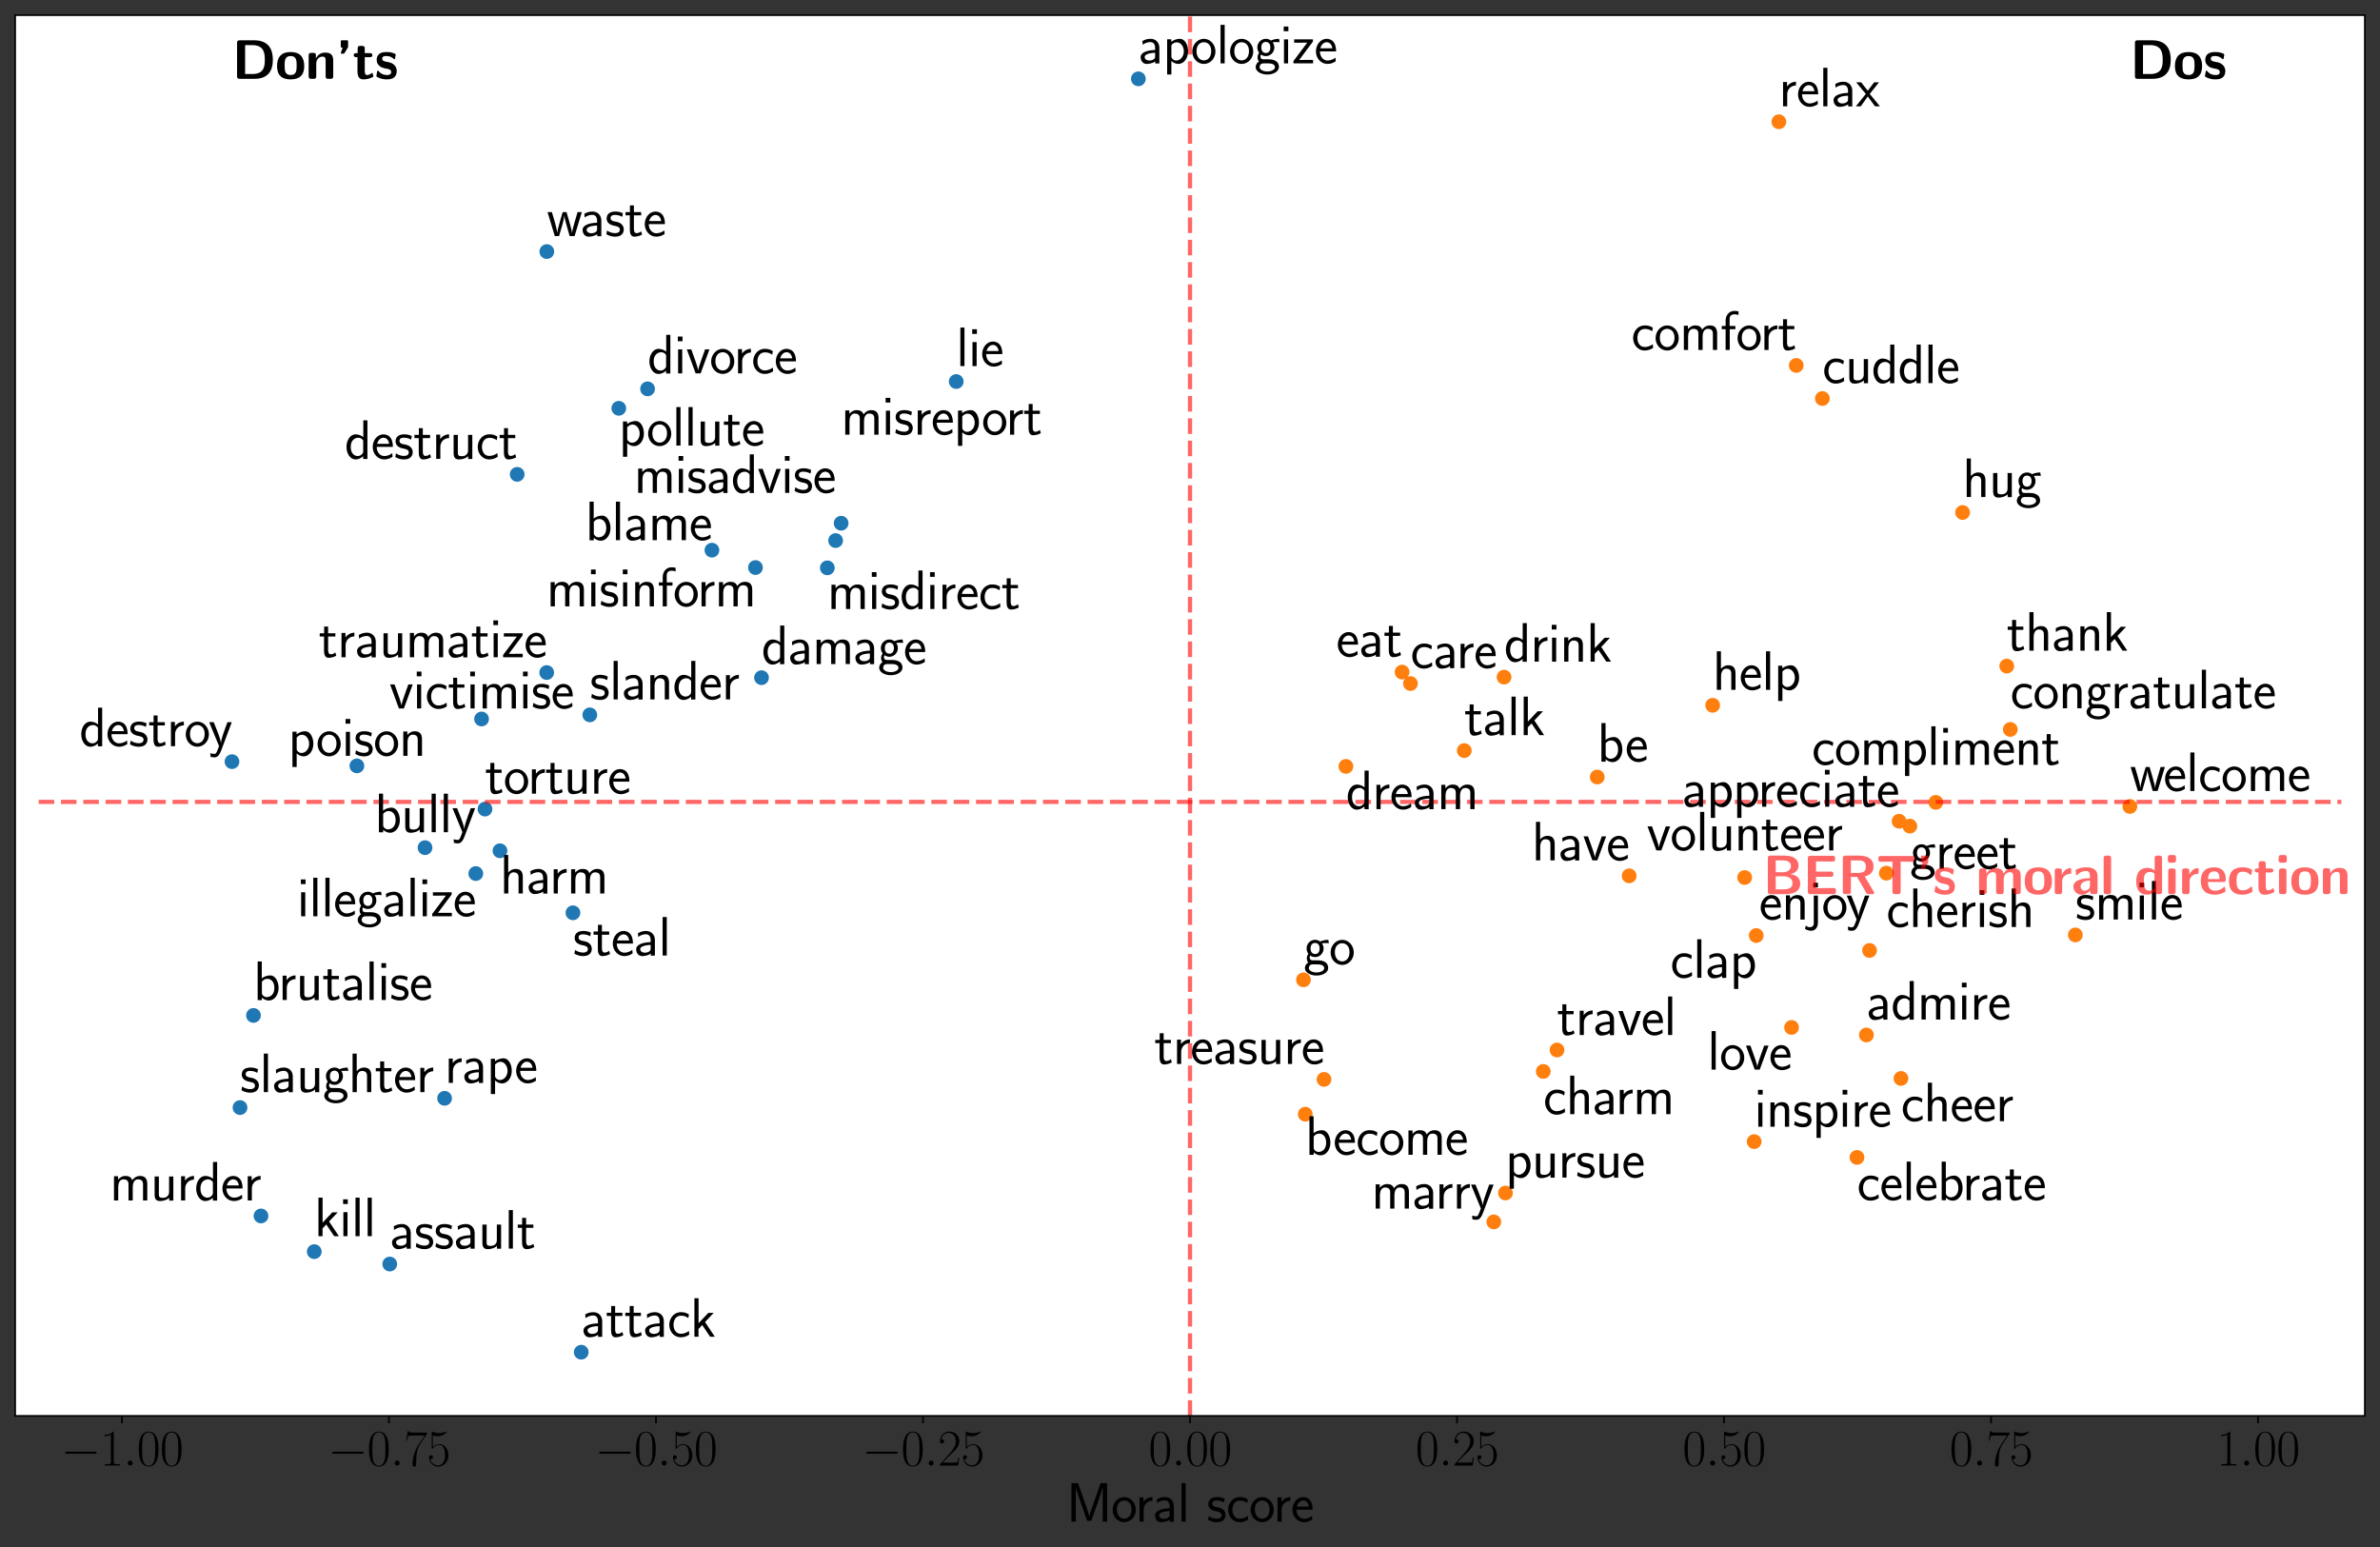 <?xml version="1.0" encoding="utf-8" standalone="no"?>
<!DOCTYPE svg PUBLIC "-//W3C//DTD SVG 1.1//EN"
  "http://www.w3.org/Graphics/SVG/1.1/DTD/svg11.dtd">
<svg xmlns:xlink="http://www.w3.org/1999/xlink" width="1130.4pt" height="734.962pt" viewBox="0 0 1130.4 734.962" xmlns="http://www.w3.org/2000/svg" version="1.1">
 <rect x="0" y="0" width="1130.4" height="734.962" fill="#333333" stroke="none"/>
 <defs>
  <style type="text/css">*{stroke-linejoin: round; stroke-linecap: butt}</style>
 </defs>
 <g id="figure_1">
  <g id="axes_1">
   <g id="patch_1">
    <path d="M 7.2 672.48 
L 1123.2 672.48 
L 1123.2 7.2 
L 7.2 7.2 
z
" style="fill: #ffffff"/>
   </g>
   <g id="PathCollection_1">
    <defs>
     <path id="C0_0_3a2657d9ea" d="M 0 3 
C 0.796 3 1.559 2.684 2.121 2.121 
C 2.684 1.559 3 0.796 3 -0 
C 3 -0.796 2.684 -1.559 2.121 -2.121 
C 1.559 -2.684 0.796 -3 0 -3 
C -0.796 -3 -1.559 -2.684 -2.121 -2.121 
C -2.684 -1.559 -3 -0.796 -3 0 
C -3 0.796 -2.684 1.559 -2.121 2.121 
C -1.559 2.684 -0.796 3 0 3 
z
"/>
    </defs>
    <g clip-path="url(#p77fc6ce1de)">
     <use xlink:href="#C0_0_3a2657d9ea" x="358.815" y="269.56" style="fill: #1f77b4; stroke: #1f77b4"/>
    </g>
    <g clip-path="url(#p77fc6ce1de)">
     <use xlink:href="#C0_0_3a2657d9ea" x="619.085" y="465.381" style="fill: #ff7f0e; stroke: #ff7f0e"/>
    </g>
    <g clip-path="url(#p77fc6ce1de)">
     <use xlink:href="#C0_0_3a2657d9ea" x="886.466" y="491.566" style="fill: #ff7f0e; stroke: #ff7f0e"/>
    </g>
    <g clip-path="url(#p77fc6ce1de)">
     <use xlink:href="#C0_0_3a2657d9ea" x="709.494" y="580.351" style="fill: #ff7f0e; stroke: #ff7f0e"/>
    </g>
    <g clip-path="url(#p77fc6ce1de)">
     <use xlink:href="#C0_0_3a2657d9ea" x="881.982" y="549.723" style="fill: #ff7f0e; stroke: #ff7f0e"/>
    </g>
    <g clip-path="url(#p77fc6ce1de)">
     <use xlink:href="#C0_0_3a2657d9ea" x="853.137" y="173.564" style="fill: #ff7f0e; stroke: #ff7f0e"/>
    </g>
    <g clip-path="url(#p77fc6ce1de)">
     <use xlink:href="#C0_0_3a2657d9ea" x="338.135" y="261.305" style="fill: #1f77b4; stroke: #1f77b4"/>
    </g>
    <g clip-path="url(#p77fc6ce1de)">
     <use xlink:href="#C0_0_3a2657d9ea" x="276.053" y="642.24" style="fill: #1f77b4; stroke: #1f77b4"/>
    </g>
    <g clip-path="url(#p77fc6ce1de)">
     <use xlink:href="#C0_0_3a2657d9ea" x="901.986" y="390.053" style="fill: #ff7f0e; stroke: #ff7f0e"/>
    </g>
    <g clip-path="url(#p77fc6ce1de)">
     <use xlink:href="#C0_0_3a2657d9ea" x="185.117" y="600.37" style="fill: #1f77b4; stroke: #1f77b4"/>
    </g>
    <g clip-path="url(#p77fc6ce1de)">
     <use xlink:href="#C0_0_3a2657d9ea" x="833.152" y="542.216" style="fill: #ff7f0e; stroke: #ff7f0e"/>
    </g>
    <g clip-path="url(#p77fc6ce1de)">
     <use xlink:href="#C0_0_3a2657d9ea" x="245.64" y="225.292" style="fill: #1f77b4; stroke: #1f77b4"/>
    </g>
    <g clip-path="url(#p77fc6ce1de)">
     <use xlink:href="#C0_0_3a2657d9ea" x="123.964" y="577.523" style="fill: #1f77b4; stroke: #1f77b4"/>
    </g>
    <g clip-path="url(#p77fc6ce1de)">
     <use xlink:href="#C0_0_3a2657d9ea" x="272.12" y="433.545" style="fill: #1f77b4; stroke: #1f77b4"/>
    </g>
    <g clip-path="url(#p77fc6ce1de)">
     <use xlink:href="#C0_0_3a2657d9ea" x="834.134" y="444.335" style="fill: #ff7f0e; stroke: #ff7f0e"/>
    </g>
    <g clip-path="url(#p77fc6ce1de)">
     <use xlink:href="#C0_0_3a2657d9ea" x="628.854" y="512.662" style="fill: #ff7f0e; stroke: #ff7f0e"/>
    </g>
    <g clip-path="url(#p77fc6ce1de)">
     <use xlink:href="#C0_0_3a2657d9ea" x="293.897" y="193.927" style="fill: #1f77b4; stroke: #1f77b4"/>
    </g>
    <g clip-path="url(#p77fc6ce1de)">
     <use xlink:href="#C0_0_3a2657d9ea" x="307.57" y="184.686" style="fill: #1f77b4; stroke: #1f77b4"/>
    </g>
    <g clip-path="url(#p77fc6ce1de)">
     <use xlink:href="#C0_0_3a2657d9ea" x="902.876" y="512.22" style="fill: #ff7f0e; stroke: #ff7f0e"/>
    </g>
    <g clip-path="url(#p77fc6ce1de)">
     <use xlink:href="#C0_0_3a2657d9ea" x="895.934" y="414.708" style="fill: #ff7f0e; stroke: #ff7f0e"/>
    </g>
    <g clip-path="url(#p77fc6ce1de)">
     <use xlink:href="#C0_0_3a2657d9ea" x="619.951" y="529.197" style="fill: #ff7f0e; stroke: #ff7f0e"/>
    </g>
    <g clip-path="url(#p77fc6ce1de)">
     <use xlink:href="#C0_0_3a2657d9ea" x="714.362" y="321.604" style="fill: #ff7f0e; stroke: #ff7f0e"/>
    </g>
    <g clip-path="url(#p77fc6ce1de)">
     <use xlink:href="#C0_0_3a2657d9ea" x="850.912" y="487.993" style="fill: #ff7f0e; stroke: #ff7f0e"/>
    </g>
    <g clip-path="url(#p77fc6ce1de)">
     <use xlink:href="#C0_0_3a2657d9ea" x="114" y="526.047" style="fill: #1f77b4; stroke: #1f77b4"/>
    </g>
    <g clip-path="url(#p77fc6ce1de)">
     <use xlink:href="#C0_0_3a2657d9ea" x="732.98" y="508.893" style="fill: #ff7f0e; stroke: #ff7f0e"/>
    </g>
    <g clip-path="url(#p77fc6ce1de)">
     <use xlink:href="#C0_0_3a2657d9ea" x="773.78" y="415.987" style="fill: #ff7f0e; stroke: #ff7f0e"/>
    </g>
    <g clip-path="url(#p77fc6ce1de)">
     <use xlink:href="#C0_0_3a2657d9ea" x="454.166" y="181.213" style="fill: #1f77b4; stroke: #1f77b4"/>
    </g>
    <g clip-path="url(#p77fc6ce1de)">
     <use xlink:href="#C0_0_3a2657d9ea" x="953.127" y="316.362" style="fill: #ff7f0e; stroke: #ff7f0e"/>
    </g>
    <g clip-path="url(#p77fc6ce1de)">
     <use xlink:href="#C0_0_3a2657d9ea" x="259.715" y="119.484" style="fill: #1f77b4; stroke: #1f77b4"/>
    </g>
    <g clip-path="url(#p77fc6ce1de)">
     <use xlink:href="#C0_0_3a2657d9ea" x="828.637" y="416.783" style="fill: #ff7f0e; stroke: #ff7f0e"/>
    </g>
    <g clip-path="url(#p77fc6ce1de)">
     <use xlink:href="#C0_0_3a2657d9ea" x="932.15" y="243.407" style="fill: #ff7f0e; stroke: #ff7f0e"/>
    </g>
    <g clip-path="url(#p77fc6ce1de)">
     <use xlink:href="#C0_0_3a2657d9ea" x="865.553" y="189.286" style="fill: #ff7f0e; stroke: #ff7f0e"/>
    </g>
    <g clip-path="url(#p77fc6ce1de)">
     <use xlink:href="#C0_0_3a2657d9ea" x="259.661" y="319.435" style="fill: #1f77b4; stroke: #1f77b4"/>
    </g>
    <g clip-path="url(#p77fc6ce1de)">
     <use xlink:href="#C0_0_3a2657d9ea" x="639.249" y="364.001" style="fill: #ff7f0e; stroke: #ff7f0e"/>
    </g>
    <g clip-path="url(#p77fc6ce1de)">
     <use xlink:href="#C0_0_3a2657d9ea" x="669.901" y="324.654" style="fill: #ff7f0e; stroke: #ff7f0e"/>
    </g>
    <g clip-path="url(#p77fc6ce1de)">
     <use xlink:href="#C0_0_3a2657d9ea" x="201.871" y="402.601" style="fill: #1f77b4; stroke: #1f77b4"/>
    </g>
    <g clip-path="url(#p77fc6ce1de)">
     <use xlink:href="#C0_0_3a2657d9ea" x="540.677" y="37.44" style="fill: #1f77b4; stroke: #1f77b4"/>
    </g>
    <g clip-path="url(#p77fc6ce1de)">
     <use xlink:href="#C0_0_3a2657d9ea" x="758.619" y="369.055" style="fill: #ff7f0e; stroke: #ff7f0e"/>
    </g>
    <g clip-path="url(#p77fc6ce1de)">
     <use xlink:href="#C0_0_3a2657d9ea" x="361.692" y="321.868" style="fill: #1f77b4; stroke: #1f77b4"/>
    </g>
    <g clip-path="url(#p77fc6ce1de)">
     <use xlink:href="#C0_0_3a2657d9ea" x="715.032" y="566.63" style="fill: #ff7f0e; stroke: #ff7f0e"/>
    </g>
    <g clip-path="url(#p77fc6ce1de)">
     <use xlink:href="#C0_0_3a2657d9ea" x="169.511" y="363.753" style="fill: #1f77b4; stroke: #1f77b4"/>
    </g>
    <g clip-path="url(#p77fc6ce1de)">
     <use xlink:href="#C0_0_3a2657d9ea" x="396.884" y="256.743" style="fill: #1f77b4; stroke: #1f77b4"/>
    </g>
    <g clip-path="url(#p77fc6ce1de)">
     <use xlink:href="#C0_0_3a2657d9ea" x="225.984" y="414.899" style="fill: #1f77b4; stroke: #1f77b4"/>
    </g>
    <g clip-path="url(#p77fc6ce1de)">
     <use xlink:href="#C0_0_3a2657d9ea" x="110.185" y="361.749" style="fill: #1f77b4; stroke: #1f77b4"/>
    </g>
    <g clip-path="url(#p77fc6ce1de)">
     <use xlink:href="#C0_0_3a2657d9ea" x="1011.6" y="383.033" style="fill: #ff7f0e; stroke: #ff7f0e"/>
    </g>
    <g clip-path="url(#p77fc6ce1de)">
     <use xlink:href="#C0_0_3a2657d9ea" x="919.431" y="381.082" style="fill: #ff7f0e; stroke: #ff7f0e"/>
    </g>
    <g clip-path="url(#p77fc6ce1de)">
     <use xlink:href="#C0_0_3a2657d9ea" x="844.893" y="57.829" style="fill: #ff7f0e; stroke: #ff7f0e"/>
    </g>
    <g clip-path="url(#p77fc6ce1de)">
     <use xlink:href="#C0_0_3a2657d9ea" x="695.468" y="356.499" style="fill: #ff7f0e; stroke: #ff7f0e"/>
    </g>
    <g clip-path="url(#p77fc6ce1de)">
     <use xlink:href="#C0_0_3a2657d9ea" x="739.522" y="498.7" style="fill: #ff7f0e; stroke: #ff7f0e"/>
    </g>
    <g clip-path="url(#p77fc6ce1de)">
     <use xlink:href="#C0_0_3a2657d9ea" x="149.266" y="594.47" style="fill: #1f77b4; stroke: #1f77b4"/>
    </g>
    <g clip-path="url(#p77fc6ce1de)">
     <use xlink:href="#C0_0_3a2657d9ea" x="237.463" y="404.079" style="fill: #1f77b4; stroke: #1f77b4"/>
    </g>
    <g clip-path="url(#p77fc6ce1de)">
     <use xlink:href="#C0_0_3a2657d9ea" x="120.391" y="482.281" style="fill: #1f77b4; stroke: #1f77b4"/>
    </g>
    <g clip-path="url(#p77fc6ce1de)">
     <use xlink:href="#C0_0_3a2657d9ea" x="399.503" y="248.516" style="fill: #1f77b4; stroke: #1f77b4"/>
    </g>
    <g clip-path="url(#p77fc6ce1de)">
     <use xlink:href="#C0_0_3a2657d9ea" x="280.133" y="339.53" style="fill: #1f77b4; stroke: #1f77b4"/>
    </g>
    <g clip-path="url(#p77fc6ce1de)">
     <use xlink:href="#C0_0_3a2657d9ea" x="887.95" y="451.427" style="fill: #ff7f0e; stroke: #ff7f0e"/>
    </g>
    <g clip-path="url(#p77fc6ce1de)">
     <use xlink:href="#C0_0_3a2657d9ea" x="907.108" y="392.367" style="fill: #ff7f0e; stroke: #ff7f0e"/>
    </g>
    <g clip-path="url(#p77fc6ce1de)">
     <use xlink:href="#C0_0_3a2657d9ea" x="211.165" y="521.651" style="fill: #1f77b4; stroke: #1f77b4"/>
    </g>
    <g clip-path="url(#p77fc6ce1de)">
     <use xlink:href="#C0_0_3a2657d9ea" x="954.799" y="346.45" style="fill: #ff7f0e; stroke: #ff7f0e"/>
    </g>
    <g clip-path="url(#p77fc6ce1de)">
     <use xlink:href="#C0_0_3a2657d9ea" x="813.451" y="334.979" style="fill: #ff7f0e; stroke: #ff7f0e"/>
    </g>
    <g clip-path="url(#p77fc6ce1de)">
     <use xlink:href="#C0_0_3a2657d9ea" x="228.719" y="341.49" style="fill: #1f77b4; stroke: #1f77b4"/>
    </g>
    <g clip-path="url(#p77fc6ce1de)">
     <use xlink:href="#C0_0_3a2657d9ea" x="985.701" y="444.058" style="fill: #ff7f0e; stroke: #ff7f0e"/>
    </g>
    <g clip-path="url(#p77fc6ce1de)">
     <use xlink:href="#C0_0_3a2657d9ea" x="230.353" y="384.281" style="fill: #1f77b4; stroke: #1f77b4"/>
    </g>
    <g clip-path="url(#p77fc6ce1de)">
     <use xlink:href="#C0_0_3a2657d9ea" x="665.921" y="319.207" style="fill: #ff7f0e; stroke: #ff7f0e"/>
    </g>
    <g clip-path="url(#p77fc6ce1de)">
     <use xlink:href="#C0_0_3a2657d9ea" x="392.951" y="269.703" style="fill: #1f77b4; stroke: #1f77b4"/>
    </g>
   </g>
   <g id="matplotlib.axis_1">
    <g id="xtick_1">
     <g id="line2d_1">
      <defs>
       <path id="m5cc611ed58" d="M 0 0 
L 0 3.5 
" style="stroke: #000000; stroke-width: 0.8"/>
      </defs>
      <g>
       <use xlink:href="#m5cc611ed58" x="57.927" y="672.48" style="stroke: #000000; stroke-width: 0.8"/>
      </g>
     </g>
     <g id="text_1">
      <!-- $\mathdefault{−1.00}$ -->
      <g transform="translate(28.929 696.084) scale(0.24 -0.24)">
       <defs>
        <path id="CMSY10-0" d="M 4218 1472 
C 4326 1472 4442 1472 4442 1600 
C 4442 1728 4326 1728 4218 1728 
L 755 1728 
C 646 1728 531 1728 531 1600 
C 531 1472 646 1472 755 1472 
L 4218 1472 
z
" transform="scale(0.016)"/>
        <path id="CMR17-31" d="M 1702 4083 
C 1702 4217 1696 4224 1606 4224 
C 1357 3927 979 3833 621 3820 
C 602 3820 570 3820 563 3808 
C 557 3795 557 3782 557 3648 
C 755 3648 1088 3686 1344 3839 
L 1344 467 
C 1344 243 1331 166 781 166 
L 589 166 
L 589 0 
C 896 6 1216 12 1523 12 
C 1830 12 2150 6 2458 0 
L 2458 166 
L 2266 166 
C 1715 166 1702 236 1702 467 
L 1702 4083 
z
" transform="scale(0.016)"/>
        <path id="CMMI12-3a" d="M 1178 307 
C 1178 492 1024 620 870 620 
C 685 620 557 467 557 313 
C 557 128 710 0 864 0 
C 1050 0 1178 153 1178 307 
z
" transform="scale(0.016)"/>
        <path id="CMR17-30" d="M 2688 2038 
C 2688 2430 2682 3099 2413 3613 
C 2176 4063 1798 4224 1466 4224 
C 1158 4224 768 4082 525 3620 
C 269 3137 243 2539 243 2038 
C 243 1671 250 1112 448 623 
C 723 -39 1216 -128 1466 -128 
C 1760 -128 2208 -7 2470 604 
C 2662 1048 2688 1568 2688 2038 
z
M 1466 -26 
C 1056 -26 813 328 723 816 
C 653 1196 653 1749 653 2109 
C 653 2604 653 3015 736 3407 
C 858 3954 1216 4121 1466 4121 
C 1728 4121 2067 3947 2189 3420 
C 2272 3054 2278 2623 2278 2109 
C 2278 1691 2278 1176 2202 797 
C 2067 96 1690 -26 1466 -26 
z
" transform="scale(0.016)"/>
       </defs>
       <use xlink:href="#CMSY10-0" transform="scale(0.996)"/>
       <use xlink:href="#CMR17-31" transform="translate(77.487 0) scale(0.996)"/>
       <use xlink:href="#CMMI12-3a" transform="translate(123.178 0) scale(0.996)"/>
       <use xlink:href="#CMR17-30" transform="translate(150.275 0) scale(0.996)"/>
       <use xlink:href="#CMR17-30" transform="translate(195.966 0) scale(0.996)"/>
      </g>
     </g>
    </g>
    <g id="xtick_2">
     <g id="line2d_2">
      <g>
       <use xlink:href="#m5cc611ed58" x="184.745" y="672.48" style="stroke: #000000; stroke-width: 0.8"/>
      </g>
     </g>
     <g id="text_2">
      <!-- $\mathdefault{−0.75}$ -->
      <g transform="translate(155.747 696.084) scale(0.24 -0.24)">
       <defs>
        <path id="CMR17-37" d="M 2886 3955 
L 2886 4096 
L 1382 4096 
C 634 4096 621 4166 595 4288 
L 480 4288 
L 294 3104 
L 410 3104 
C 429 3226 474 3552 550 3673 
C 589 3724 1062 3724 1171 3724 
L 2579 3724 
L 1869 2670 
C 1395 1961 1069 1003 1069 166 
C 1069 89 1069 -128 1299 -128 
C 1530 -128 1530 89 1530 172 
L 1530 466 
C 1530 1514 1709 2204 2003 2644 
L 2886 3955 
z
" transform="scale(0.016)"/>
        <path id="CMR17-35" d="M 730 3750 
C 794 3724 1056 3641 1325 3641 
C 1920 3641 2246 3961 2432 4140 
C 2432 4191 2432 4224 2394 4224 
C 2387 4224 2374 4224 2323 4198 
C 2099 4102 1837 4032 1517 4032 
C 1325 4032 1037 4055 723 4191 
C 653 4224 640 4224 634 4224 
C 602 4224 595 4217 595 4090 
L 595 2231 
C 595 2113 595 2080 659 2080 
C 691 2080 704 2093 736 2139 
C 941 2435 1222 2560 1542 2560 
C 1766 2560 2246 2415 2246 1293 
C 2246 1087 2246 716 2054 422 
C 1894 159 1645 25 1370 25 
C 947 25 518 319 403 812 
C 429 806 480 793 506 793 
C 589 793 749 838 749 1036 
C 749 1209 627 1280 506 1280 
C 358 1280 262 1190 262 1011 
C 262 454 704 -128 1382 -128 
C 2042 -128 2669 441 2669 1267 
C 2669 2054 2170 2662 1549 2662 
C 1222 2662 947 2540 730 2304 
L 730 3750 
z
" transform="scale(0.016)"/>
       </defs>
       <use xlink:href="#CMSY10-0" transform="scale(0.996)"/>
       <use xlink:href="#CMR17-30" transform="translate(77.487 0) scale(0.996)"/>
       <use xlink:href="#CMMI12-3a" transform="translate(123.178 0) scale(0.996)"/>
       <use xlink:href="#CMR17-37" transform="translate(150.275 0) scale(0.996)"/>
       <use xlink:href="#CMR17-35" transform="translate(195.966 0) scale(0.996)"/>
      </g>
     </g>
    </g>
    <g id="xtick_3">
     <g id="line2d_3">
      <g>
       <use xlink:href="#m5cc611ed58" x="311.564" y="672.48" style="stroke: #000000; stroke-width: 0.8"/>
      </g>
     </g>
     <g id="text_3">
      <!-- $\mathdefault{−0.50}$ -->
      <g transform="translate(282.565 696.084) scale(0.24 -0.24)">
       <use xlink:href="#CMSY10-0" transform="scale(0.996)"/>
       <use xlink:href="#CMR17-30" transform="translate(77.487 0) scale(0.996)"/>
       <use xlink:href="#CMMI12-3a" transform="translate(123.178 0) scale(0.996)"/>
       <use xlink:href="#CMR17-35" transform="translate(150.275 0) scale(0.996)"/>
       <use xlink:href="#CMR17-30" transform="translate(195.966 0) scale(0.996)"/>
      </g>
     </g>
    </g>
    <g id="xtick_4">
     <g id="line2d_4">
      <g>
       <use xlink:href="#m5cc611ed58" x="438.382" y="672.48" style="stroke: #000000; stroke-width: 0.8"/>
      </g>
     </g>
     <g id="text_4">
      <!-- $\mathdefault{−0.25}$ -->
      <g transform="translate(409.383 696.084) scale(0.24 -0.24)">
       <defs>
        <path id="CMR17-32" d="M 2669 990 
L 2554 990 
C 2490 537 2438 460 2413 422 
C 2381 371 1920 371 1830 371 
L 602 371 
C 832 620 1280 1073 1824 1596 
C 2214 1966 2669 2400 2669 3033 
C 2669 3788 2067 4224 1395 4224 
C 691 4224 262 3603 262 3027 
C 262 2777 448 2745 525 2745 
C 589 2745 781 2783 781 3007 
C 781 3206 614 3264 525 3264 
C 486 3264 448 3257 422 3244 
C 544 3788 915 4057 1306 4057 
C 1862 4057 2227 3616 2227 3033 
C 2227 2477 1901 1998 1536 1583 
L 262 147 
L 262 0 
L 2515 0 
L 2669 990 
z
" transform="scale(0.016)"/>
       </defs>
       <use xlink:href="#CMSY10-0" transform="scale(0.996)"/>
       <use xlink:href="#CMR17-30" transform="translate(77.487 0) scale(0.996)"/>
       <use xlink:href="#CMMI12-3a" transform="translate(123.178 0) scale(0.996)"/>
       <use xlink:href="#CMR17-32" transform="translate(150.275 0) scale(0.996)"/>
       <use xlink:href="#CMR17-35" transform="translate(195.966 0) scale(0.996)"/>
      </g>
     </g>
    </g>
    <g id="xtick_5">
     <g id="line2d_5">
      <g>
       <use xlink:href="#m5cc611ed58" x="565.2" y="672.48" style="stroke: #000000; stroke-width: 0.8"/>
      </g>
     </g>
     <g id="text_5">
      <!-- $\mathdefault{0.00}$ -->
      <g transform="translate(545.5 696.084) scale(0.24 -0.24)">
       <use xlink:href="#CMR17-30" transform="scale(0.996)"/>
       <use xlink:href="#CMMI12-3a" transform="translate(45.69 0) scale(0.996)"/>
       <use xlink:href="#CMR17-30" transform="translate(72.788 0) scale(0.996)"/>
       <use xlink:href="#CMR17-30" transform="translate(118.478 0) scale(0.996)"/>
      </g>
     </g>
    </g>
    <g id="xtick_6">
     <g id="line2d_6">
      <g>
       <use xlink:href="#m5cc611ed58" x="692.018" y="672.48" style="stroke: #000000; stroke-width: 0.8"/>
      </g>
     </g>
     <g id="text_6">
      <!-- $\mathdefault{0.25}$ -->
      <g transform="translate(672.318 696.084) scale(0.24 -0.24)">
       <use xlink:href="#CMR17-30" transform="scale(0.996)"/>
       <use xlink:href="#CMMI12-3a" transform="translate(45.69 0) scale(0.996)"/>
       <use xlink:href="#CMR17-32" transform="translate(72.788 0) scale(0.996)"/>
       <use xlink:href="#CMR17-35" transform="translate(118.478 0) scale(0.996)"/>
      </g>
     </g>
    </g>
    <g id="xtick_7">
     <g id="line2d_7">
      <g>
       <use xlink:href="#m5cc611ed58" x="818.836" y="672.48" style="stroke: #000000; stroke-width: 0.8"/>
      </g>
     </g>
     <g id="text_7">
      <!-- $\mathdefault{0.50}$ -->
      <g transform="translate(799.136 696.084) scale(0.24 -0.24)">
       <use xlink:href="#CMR17-30" transform="scale(0.996)"/>
       <use xlink:href="#CMMI12-3a" transform="translate(45.69 0) scale(0.996)"/>
       <use xlink:href="#CMR17-35" transform="translate(72.788 0) scale(0.996)"/>
       <use xlink:href="#CMR17-30" transform="translate(118.478 0) scale(0.996)"/>
      </g>
     </g>
    </g>
    <g id="xtick_8">
     <g id="line2d_8">
      <g>
       <use xlink:href="#m5cc611ed58" x="945.655" y="672.48" style="stroke: #000000; stroke-width: 0.8"/>
      </g>
     </g>
     <g id="text_8">
      <!-- $\mathdefault{0.75}$ -->
      <g transform="translate(925.954 696.084) scale(0.24 -0.24)">
       <use xlink:href="#CMR17-30" transform="scale(0.996)"/>
       <use xlink:href="#CMMI12-3a" transform="translate(45.69 0) scale(0.996)"/>
       <use xlink:href="#CMR17-37" transform="translate(72.788 0) scale(0.996)"/>
       <use xlink:href="#CMR17-35" transform="translate(118.478 0) scale(0.996)"/>
      </g>
     </g>
    </g>
    <g id="xtick_9">
     <g id="line2d_9">
      <g>
       <use xlink:href="#m5cc611ed58" x="1072.473" y="672.48" style="stroke: #000000; stroke-width: 0.8"/>
      </g>
     </g>
     <g id="text_9">
      <!-- $\mathdefault{1.00}$ -->
      <g transform="translate(1052.772 696.084) scale(0.24 -0.24)">
       <use xlink:href="#CMR17-31" transform="scale(0.996)"/>
       <use xlink:href="#CMMI12-3a" transform="translate(45.69 0) scale(0.996)"/>
       <use xlink:href="#CMR17-30" transform="translate(72.788 0) scale(0.996)"/>
       <use xlink:href="#CMR17-30" transform="translate(118.478 0) scale(0.996)"/>
      </g>
     </g>
    </g>
    <g id="text_10">
     <!-- Moral score -->
     <g transform="translate(506.505 722.723) scale(0.26 -0.26)">
      <defs>
       <path id="CMSS17-4d" d="M 3194 2373 
L 2886 1476 
C 2835 1311 2662 795 2624 592 
L 2618 592 
C 2598 719 2560 853 2458 1177 
C 2400 1368 2336 1565 2272 1743 
L 1325 4416 
L 576 4416 
L 576 0 
L 1075 0 
L 1075 3899 
L 1082 3899 
C 1082 3893 1139 3613 1530 2500 
L 2374 102 
L 2848 102 
L 3610 2233 
C 3661 2379 3821 2843 3891 3066 
C 3955 3257 4115 3728 4154 3912 
L 4160 3912 
L 4160 0 
L 4666 0 
L 4666 4416 
L 3923 4416 
L 3194 2373 
z
" transform="scale(0.016)"/>
       <path id="CMSS17-6f" d="M 2829 1356 
C 2829 2175 2221 2816 1504 2816 
C 768 2816 173 2156 173 1356 
C 173 544 787 -64 1498 -64 
C 2227 -64 2829 563 2829 1356 
z
M 1504 339 
C 1050 339 659 710 659 1407 
C 659 2150 1114 2425 1498 2425 
C 1914 2425 2342 2124 2342 1407 
C 2342 684 1926 339 1504 339 
z
" transform="scale(0.016)"/>
       <path id="CMSS17-72" d="M 954 1369 
C 954 1974 1395 2379 1958 2392 
L 1958 2816 
C 1549 2809 1165 2604 934 2270 
L 934 2783 
L 480 2783 
L 480 0 
L 954 0 
L 954 1369 
z
" transform="scale(0.016)"/>
       <path id="CMSS17-61" d="M 2406 1789 
C 2406 2399 1978 2816 1402 2816 
C 1120 2816 813 2764 461 2559 
L 499 2133 
C 659 2250 934 2438 1395 2438 
C 1722 2438 1920 2185 1920 1782 
L 1920 1536 
C 896 1504 256 1209 256 711 
C 256 452 416 -64 947 -64 
C 1043 -64 1562 -52 1933 224 
L 1933 -13 
L 2406 -13 
L 2406 1789 
z
M 1920 824 
C 1920 711 1920 559 1728 446 
C 1562 339 1350 326 1261 326 
C 941 326 723 503 723 723 
C 723 1165 1722 1209 1920 1216 
L 1920 824 
z
" transform="scale(0.016)"/>
       <path id="CMSS17-6c" d="M 947 4416 
L 474 4416 
L 474 0 
L 947 0 
L 947 4416 
z
" transform="scale(0.016)"/>
       <path id="CMSS17-73" d="M 2061 2623 
C 1683 2803 1389 2816 1197 2816 
C 742 2816 198 2655 198 2009 
C 198 1363 902 1222 1094 1183 
C 1389 1126 1715 1062 1715 742 
C 1715 339 1254 339 1171 339 
C 915 339 563 409 243 639 
L 166 211 
C 531 0 883 -64 1178 -64 
C 1965 -64 2163 416 2163 780 
C 2163 1094 1984 1305 1862 1401 
C 1651 1567 1574 1587 1050 1695 
C 960 1708 646 1779 646 2067 
C 646 2431 1050 2431 1139 2431 
C 1555 2431 1811 2303 1984 2207 
L 2061 2623 
z
" transform="scale(0.016)"/>
       <path id="CMSS17-63" d="M 2464 2540 
C 2464 2585 2170 2713 2093 2739 
C 1882 2816 1613 2816 1542 2816 
C 710 2816 211 2092 211 1363 
C 211 595 768 -64 1517 -64 
C 1946 -64 2253 76 2502 243 
L 2464 665 
C 2189 454 1869 339 1523 339 
C 1024 339 698 774 698 1369 
C 698 1830 909 2412 1549 2412 
C 1901 2412 2099 2342 2394 2143 
L 2464 2540 
z
" transform="scale(0.016)"/>
       <path id="CMSS17-65" d="M 2502 1375 
C 2502 1587 2490 2001 2285 2347 
C 2061 2713 1696 2816 1421 2816 
C 755 2816 192 2184 192 1363 
C 192 579 774 -64 1510 -64 
C 1798 -64 2150 19 2470 249 
C 2470 275 2458 414 2451 421 
C 2451 433 2432 629 2432 655 
C 2125 408 1773 326 1517 326 
C 1107 326 666 667 646 1375 
L 2502 1375 
z
M 698 1728 
C 781 2086 1062 2425 1421 2425 
C 1517 2425 1965 2412 2080 1728 
L 698 1728 
z
" transform="scale(0.016)"/>
      </defs>
      <use xlink:href="#CMSS17-4d" transform="scale(0.996)"/>
      <use xlink:href="#CMSS17-6f" transform="translate(81.676 0) scale(0.996)"/>
      <use xlink:href="#CMSS17-72" transform="translate(125.917 0) scale(0.996)"/>
      <use xlink:href="#CMSS17-61" transform="translate(157.827 0) scale(0.996)"/>
      <use xlink:href="#CMSS17-6c" transform="translate(202.749 0) scale(0.996)"/>
      <use xlink:href="#CMSS17-73" transform="translate(256.159 0) scale(0.996)"/>
      <use xlink:href="#CMSS17-63" transform="translate(292.072 0) scale(0.996)"/>
      <use xlink:href="#CMSS17-6f" transform="translate(333.711 0) scale(0.996)"/>
      <use xlink:href="#CMSS17-72" transform="translate(377.952 0) scale(0.996)"/>
      <use xlink:href="#CMSS17-65" transform="translate(409.862 0) scale(0.996)"/>
     </g>
    </g>
   </g>
   <g id="line2d_10">
    <path d="M 565.2 672.48 
L 565.2 7.2 
" clip-path="url(#p77fc6ce1de)" style="fill: none; stroke-dasharray: 7.4,3.2; stroke-dashoffset: 0; stroke: #ff0000; stroke-opacity: 0.6; stroke-width: 2"/>
   </g>
   <g id="line2d_11">
    <path d="M 18.36 380.874 
L 1112.04 380.874 
" clip-path="url(#p77fc6ce1de)" style="fill: none; stroke-dasharray: 7.4,3.2; stroke-dashoffset: 0; stroke: #ff0000; stroke-opacity: 0.6; stroke-width: 2"/>
   </g>
   <g id="patch_2">
    <path d="M 7.2 672.48 
L 7.2 7.2 
" style="fill: none; stroke: #000000; stroke-width: 0.8; stroke-linejoin: miter; stroke-linecap: square"/>
   </g>
   <g id="patch_3">
    <path d="M 1123.2 672.48 
L 1123.2 7.2 
" style="fill: none; stroke: #000000; stroke-width: 0.8; stroke-linejoin: miter; stroke-linecap: square"/>
   </g>
   <g id="patch_4">
    <path d="M 7.2 672.48 
L 1123.2 672.48 
" style="fill: none; stroke: #000000; stroke-width: 0.8; stroke-linejoin: miter; stroke-linecap: square"/>
   </g>
   <g id="patch_5">
    <path d="M 7.2 7.2 
L 1123.2 7.2 
" style="fill: none; stroke: #000000; stroke-width: 0.8; stroke-linejoin: miter; stroke-linecap: square"/>
   </g>
   <g id="text_11">
    <!-- misinform -->
    <g transform="translate(259.569 287.999) scale(0.26 -0.26)">
     <defs>
      <path id="CMSS17-6d" d="M 4288 1878 
C 4288 2309 4179 2816 3462 2816 
C 2982 2816 2694 2515 2566 2328 
C 2451 2668 2182 2816 1798 2816 
C 1363 2816 1088 2566 941 2386 
L 941 2783 
L 474 2783 
L 474 0 
L 960 0 
L 960 1556 
C 960 1936 1101 2425 1555 2425 
C 2138 2425 2138 2013 2138 1826 
L 2138 0 
L 2624 0 
L 2624 1556 
C 2624 1936 2765 2425 3219 2425 
C 3802 2425 3802 2013 3802 1826 
L 3802 0 
L 4288 0 
L 4288 1878 
z
" transform="scale(0.016)"/>
      <path id="CMSS17-69" d="M 979 4224 
L 442 4224 
L 442 3686 
L 979 3686 
L 979 4224 
z
M 947 2752 
L 474 2752 
L 474 0 
L 947 0 
L 947 2752 
z
" transform="scale(0.016)"/>
      <path id="CMSS17-6e" d="M 2618 1878 
C 2618 2283 2522 2816 1798 2816 
C 1389 2816 1120 2604 941 2386 
L 941 2783 
L 474 2783 
L 474 0 
L 960 0 
L 960 1556 
C 960 1962 1114 2425 1549 2425 
C 2112 2425 2131 2045 2131 1826 
L 2131 0 
L 2618 0 
L 2618 1878 
z
" transform="scale(0.016)"/>
      <path id="CMSS17-66" d="M 1075 2380 
L 1722 2380 
L 1722 2752 
L 1062 2752 
L 1062 3563 
C 1062 4013 1408 4089 1606 4089 
C 1670 4089 1850 4089 2080 4007 
L 2080 4428 
C 1933 4460 1754 4480 1613 4480 
C 1018 4480 602 3994 602 3366 
L 602 2752 
L 160 2752 
L 160 2380 
L 602 2380 
L 602 0 
L 1075 0 
L 1075 2380 
z
" transform="scale(0.016)"/>
     </defs>
     <use xlink:href="#CMSS17-6d" transform="scale(0.996)"/>
     <use xlink:href="#CMSS17-69" transform="translate(74.229 0) scale(0.996)"/>
     <use xlink:href="#CMSS17-73" transform="translate(96.41 0) scale(0.996)"/>
     <use xlink:href="#CMSS17-69" transform="translate(132.324 0) scale(0.996)"/>
     <use xlink:href="#CMSS17-6e" transform="translate(154.504 0) scale(0.996)"/>
     <use xlink:href="#CMSS17-66" transform="translate(202.709 0) scale(0.996)"/>
     <use xlink:href="#CMSS17-6f" transform="translate(231.336 0) scale(0.996)"/>
     <use xlink:href="#CMSS17-72" transform="translate(275.577 0) scale(0.996)"/>
     <use xlink:href="#CMSS17-6d" transform="translate(307.487 0) scale(0.996)"/>
    </g>
   </g>
   <g id="text_12">
    <!-- go -->
    <g transform="translate(619.085 458.04) scale(0.26 -0.26)">
     <defs>
      <path id="CMSS17-67" d="M 2848 2816 
C 2483 2809 2170 2739 1914 2617 
C 1702 2783 1485 2816 1338 2816 
C 781 2816 358 2356 358 1824 
C 358 1481 550 1222 563 1209 
C 448 1049 384 876 384 684 
C 384 460 474 300 544 211 
C 211 6 166 -308 166 -429 
C 166 -896 749 -1280 1498 -1280 
C 2253 -1280 2835 -896 2835 -423 
C 2835 460 1856 467 1587 467 
L 1069 467 
C 973 467 717 467 717 793 
C 717 921 774 1004 781 1011 
C 877 940 1075 832 1338 832 
C 1869 832 2310 1279 2310 1824 
C 2310 2128 2170 2349 2112 2425 
L 2131 2425 
C 2150 2425 2419 2444 2515 2444 
C 2720 2444 2739 2438 2918 2419 
L 2848 2816 
z
M 1338 1184 
C 1120 1184 813 1317 813 1824 
C 813 2375 1165 2463 1331 2463 
C 1549 2463 1856 2330 1856 1824 
C 1856 1272 1504 1184 1338 1184 
z
M 1581 0 
C 1734 0 2381 0 2381 -436 
C 2381 -711 1984 -928 1504 -928 
C 1018 -928 621 -717 621 -429 
C 621 -397 621 0 1062 0 
L 1581 0 
z
" transform="scale(0.016)"/>
     </defs>
     <use xlink:href="#CMSS17-67" transform="scale(0.996)"/>
     <use xlink:href="#CMSS17-6f" transform="translate(46.844 0) scale(0.996)"/>
    </g>
   </g>
   <g id="text_13">
    <!-- admire -->
    <g transform="translate(886.466 484.225) scale(0.26 -0.26)">
     <defs>
      <path id="CMSS17-64" d="M 2611 4416 
L 2138 4416 
L 2138 2495 
C 1939 2662 1613 2816 1254 2816 
C 672 2816 211 2179 211 1375 
C 211 572 666 -64 1235 -64 
C 1677 -64 1971 172 2125 307 
L 2125 -13 
L 2611 -13 
L 2611 4416 
z
M 2125 851 
C 2125 760 2125 663 1926 488 
C 1798 378 1645 326 1498 326 
C 1152 326 698 585 698 1369 
C 698 2185 1210 2425 1562 2425 
C 1798 2425 1990 2308 2125 2114 
L 2125 851 
z
" transform="scale(0.016)"/>
     </defs>
     <use xlink:href="#CMSS17-61" transform="scale(0.996)"/>
     <use xlink:href="#CMSS17-64" transform="translate(44.922 0) scale(0.996)"/>
     <use xlink:href="#CMSS17-6d" transform="translate(93.127 0) scale(0.996)"/>
     <use xlink:href="#CMSS17-69" transform="translate(167.356 0) scale(0.996)"/>
     <use xlink:href="#CMSS17-72" transform="translate(189.537 0) scale(0.996)"/>
     <use xlink:href="#CMSS17-65" transform="translate(221.447 0) scale(0.996)"/>
    </g>
   </g>
   <g id="text_14">
    <!-- marry -->
    <g transform="translate(651.419 574.037) scale(0.26 -0.26)">
     <defs>
      <path id="CMSS17-79" d="M 2675 2752 
L 2176 2752 
C 1632 1293 1446 701 1434 383 
L 1427 383 
C 1408 695 1126 1459 902 2006 
L 602 2752 
L 83 2752 
L 1216 14 
C 1146 -177 1043 -464 1011 -527 
C 870 -884 774 -884 672 -884 
C 646 -884 442 -877 211 -807 
L 250 -1229 
C 410 -1261 570 -1280 685 -1280 
C 845 -1280 1165 -1280 1459 -495 
L 2675 2752 
z
" transform="scale(0.016)"/>
     </defs>
     <use xlink:href="#CMSS17-6d" transform="scale(0.996)"/>
     <use xlink:href="#CMSS17-61" transform="translate(74.229 0) scale(0.996)"/>
     <use xlink:href="#CMSS17-72" transform="translate(116.549 0) scale(0.996)"/>
     <use xlink:href="#CMSS17-72" transform="translate(148.458 0) scale(0.996)"/>
     <use xlink:href="#CMSS17-79" transform="translate(180.368 0) scale(0.996)"/>
    </g>
   </g>
   <g id="text_15">
    <!-- celebrate -->
    <g transform="translate(881.982 570.014) scale(0.26 -0.26)">
     <defs>
      <path id="CMSS17-62" d="M 954 4416 
L 480 4416 
L 480 -13 
L 966 -13 
L 966 275 
C 1210 38 1504 -64 1766 -64 
C 2381 -64 2880 559 2880 1382 
C 2880 2133 2496 2816 1926 2816 
C 1523 2816 1165 2649 954 2476 
L 954 4416 
z
M 966 2095 
C 1107 2276 1306 2425 1587 2425 
C 1965 2425 2394 2146 2394 1382 
C 2394 566 1882 326 1530 326 
C 1402 326 1267 358 1139 468 
C 966 624 966 721 966 812 
L 966 2095 
z
" transform="scale(0.016)"/>
      <path id="CMSS17-74" d="M 1069 2380 
L 1901 2380 
L 1901 2752 
L 1069 2752 
L 1069 3520 
L 614 3520 
L 614 2752 
L 109 2752 
L 109 2380 
L 602 2380 
L 602 751 
C 602 384 685 -64 1107 -64 
C 1427 -64 1722 25 2003 172 
L 1901 551 
C 1747 416 1562 339 1363 339 
C 1082 339 1069 699 1069 860 
L 1069 2380 
z
" transform="scale(0.016)"/>
     </defs>
     <use xlink:href="#CMSS17-63" transform="scale(0.996)"/>
     <use xlink:href="#CMSS17-65" transform="translate(41.639 0) scale(0.996)"/>
     <use xlink:href="#CMSS17-6c" transform="translate(83.278 0) scale(0.996)"/>
     <use xlink:href="#CMSS17-65" transform="translate(105.458 0) scale(0.996)"/>
     <use xlink:href="#CMSS17-62" transform="translate(147.097 0) scale(0.996)"/>
     <use xlink:href="#CMSS17-72" transform="translate(192.7 0) scale(0.996)"/>
     <use xlink:href="#CMSS17-61" transform="translate(224.609 0) scale(0.996)"/>
     <use xlink:href="#CMSS17-74" transform="translate(269.531 0) scale(0.996)"/>
     <use xlink:href="#CMSS17-65" transform="translate(303.363 0) scale(0.996)"/>
    </g>
   </g>
   <g id="text_16">
    <!-- comfort -->
    <g transform="translate(774.794 166.223) scale(0.26 -0.26)">
     <use xlink:href="#CMSS17-63" transform="scale(0.996)"/>
     <use xlink:href="#CMSS17-6f" transform="translate(41.639 0) scale(0.996)"/>
     <use xlink:href="#CMSS17-6d" transform="translate(88.482 0) scale(0.996)"/>
     <use xlink:href="#CMSS17-66" transform="translate(162.712 0) scale(0.996)"/>
     <use xlink:href="#CMSS17-6f" transform="translate(191.338 0) scale(0.996)"/>
     <use xlink:href="#CMSS17-72" transform="translate(235.58 0) scale(0.996)"/>
     <use xlink:href="#CMSS17-74" transform="translate(267.489 0) scale(0.996)"/>
    </g>
   </g>
   <g id="text_17">
    <!-- blame -->
    <g transform="translate(278.029 256.55) scale(0.26 -0.26)">
     <use xlink:href="#CMSS17-62" transform="scale(0.996)"/>
     <use xlink:href="#CMSS17-6c" transform="translate(48.205 0) scale(0.996)"/>
     <use xlink:href="#CMSS17-61" transform="translate(70.386 0) scale(0.996)"/>
     <use xlink:href="#CMSS17-6d" transform="translate(115.308 0) scale(0.996)"/>
     <use xlink:href="#CMSS17-65" transform="translate(189.537 0) scale(0.996)"/>
    </g>
   </g>
   <g id="text_18">
    <!-- attack -->
    <g transform="translate(276.053 634.899) scale(0.26 -0.26)">
     <defs>
      <path id="CMSS17-6b" d="M 1696 1686 
L 2688 2735 
L 2074 2735 
L 954 1552 
L 954 4416 
L 480 4416 
L 480 0 
L 947 0 
L 947 891 
L 1376 1342 
L 2278 0 
L 2822 0 
L 1696 1686 
z
" transform="scale(0.016)"/>
     </defs>
     <use xlink:href="#CMSS17-61" transform="scale(0.996)"/>
     <use xlink:href="#CMSS17-74" transform="translate(44.922 0) scale(0.996)"/>
     <use xlink:href="#CMSS17-74" transform="translate(78.753 0) scale(0.996)"/>
     <use xlink:href="#CMSS17-61" transform="translate(112.585 0) scale(0.996)"/>
     <use xlink:href="#CMSS17-63" transform="translate(157.507 0) scale(0.996)"/>
     <use xlink:href="#CMSS17-6b" transform="translate(199.146 0) scale(0.996)"/>
    </g>
   </g>
   <g id="text_19">
    <!-- appreciate -->
    <g transform="translate(798.899 383.148) scale(0.26 -0.26)">
     <defs>
      <path id="CMSS17-70" d="M 966 275 
C 1178 70 1466 -64 1773 -64 
C 2368 -64 2880 553 2880 1382 
C 2880 2147 2496 2816 1946 2816 
C 1626 2816 1242 2700 954 2470 
L 954 2764 
L 480 2764 
L 480 -1280 
L 966 -1280 
L 966 275 
z
M 966 2088 
C 1018 2166 1235 2412 1587 2412 
C 2035 2412 2394 1946 2394 1382 
C 2394 741 1958 326 1530 326 
C 1402 326 1267 358 1139 468 
C 966 624 966 721 966 812 
L 966 2088 
z
" transform="scale(0.016)"/>
     </defs>
     <use xlink:href="#CMSS17-61" transform="scale(0.996)"/>
     <use xlink:href="#CMSS17-70" transform="translate(44.922 0) scale(0.996)"/>
     <use xlink:href="#CMSS17-70" transform="translate(93.127 0) scale(0.996)"/>
     <use xlink:href="#CMSS17-72" transform="translate(138.729 0) scale(0.996)"/>
     <use xlink:href="#CMSS17-65" transform="translate(170.639 0) scale(0.996)"/>
     <use xlink:href="#CMSS17-63" transform="translate(212.278 0) scale(0.996)"/>
     <use xlink:href="#CMSS17-69" transform="translate(253.917 0) scale(0.996)"/>
     <use xlink:href="#CMSS17-61" transform="translate(276.097 0) scale(0.996)"/>
     <use xlink:href="#CMSS17-74" transform="translate(321.019 0) scale(0.996)"/>
     <use xlink:href="#CMSS17-65" transform="translate(354.851 0) scale(0.996)"/>
    </g>
   </g>
   <g id="text_20">
    <!-- assault -->
    <g transform="translate(185.117 593.029) scale(0.26 -0.26)">
     <defs>
      <path id="CMSS17-75" d="M 2618 2752 
L 2131 2752 
L 2131 976 
C 2131 500 1786 307 1421 307 
C 998 307 960 448 960 712 
L 960 2752 
L 474 2752 
L 474 680 
C 474 179 646 -64 1088 -64 
C 1306 -64 1798 -13 2144 307 
L 2144 -13 
L 2618 -13 
L 2618 2752 
z
" transform="scale(0.016)"/>
     </defs>
     <use xlink:href="#CMSS17-61" transform="scale(0.996)"/>
     <use xlink:href="#CMSS17-73" transform="translate(44.922 0) scale(0.996)"/>
     <use xlink:href="#CMSS17-73" transform="translate(80.835 0) scale(0.996)"/>
     <use xlink:href="#CMSS17-61" transform="translate(116.749 0) scale(0.996)"/>
     <use xlink:href="#CMSS17-75" transform="translate(161.671 0) scale(0.996)"/>
     <use xlink:href="#CMSS17-6c" transform="translate(209.876 0) scale(0.996)"/>
     <use xlink:href="#CMSS17-74" transform="translate(232.057 0) scale(0.996)"/>
    </g>
   </g>
   <g id="text_21">
    <!-- inspire -->
    <g transform="translate(833.152 535.135) scale(0.26 -0.26)">
     <use xlink:href="#CMSS17-69" transform="scale(0.996)"/>
     <use xlink:href="#CMSS17-6e" transform="translate(22.181 0) scale(0.996)"/>
     <use xlink:href="#CMSS17-73" transform="translate(70.386 0) scale(0.996)"/>
     <use xlink:href="#CMSS17-70" transform="translate(106.299 0) scale(0.996)"/>
     <use xlink:href="#CMSS17-69" transform="translate(154.504 0) scale(0.996)"/>
     <use xlink:href="#CMSS17-72" transform="translate(176.685 0) scale(0.996)"/>
     <use xlink:href="#CMSS17-65" transform="translate(208.595 0) scale(0.996)"/>
    </g>
   </g>
   <g id="text_22">
    <!-- destruct -->
    <g transform="translate(163.695 217.951) scale(0.26 -0.26)">
     <use xlink:href="#CMSS17-64" transform="scale(0.996)"/>
     <use xlink:href="#CMSS17-65" transform="translate(48.205 0) scale(0.996)"/>
     <use xlink:href="#CMSS17-73" transform="translate(89.844 0) scale(0.996)"/>
     <use xlink:href="#CMSS17-74" transform="translate(125.757 0) scale(0.996)"/>
     <use xlink:href="#CMSS17-72" transform="translate(159.589 0) scale(0.996)"/>
     <use xlink:href="#CMSS17-75" transform="translate(191.499 0) scale(0.996)"/>
     <use xlink:href="#CMSS17-63" transform="translate(239.704 0) scale(0.996)"/>
     <use xlink:href="#CMSS17-74" transform="translate(281.342 0) scale(0.996)"/>
    </g>
   </g>
   <g id="text_23">
    <!-- murder -->
    <g transform="translate(52.179 570.182) scale(0.26 -0.26)">
     <use xlink:href="#CMSS17-6d" transform="scale(0.996)"/>
     <use xlink:href="#CMSS17-75" transform="translate(74.229 0) scale(0.996)"/>
     <use xlink:href="#CMSS17-72" transform="translate(122.434 0) scale(0.996)"/>
     <use xlink:href="#CMSS17-64" transform="translate(154.344 0) scale(0.996)"/>
     <use xlink:href="#CMSS17-65" transform="translate(202.549 0) scale(0.996)"/>
     <use xlink:href="#CMSS17-72" transform="translate(244.188 0) scale(0.996)"/>
    </g>
   </g>
   <g id="text_24">
    <!-- steal -->
    <g transform="translate(272.12 453.836) scale(0.26 -0.26)">
     <use xlink:href="#CMSS17-73" transform="scale(0.996)"/>
     <use xlink:href="#CMSS17-74" transform="translate(35.914 0) scale(0.996)"/>
     <use xlink:href="#CMSS17-65" transform="translate(69.745 0) scale(0.996)"/>
     <use xlink:href="#CMSS17-61" transform="translate(111.384 0) scale(0.996)"/>
     <use xlink:href="#CMSS17-6c" transform="translate(156.306 0) scale(0.996)"/>
    </g>
   </g>
   <g id="text_25">
    <!-- clap -->
    <g transform="translate(793.328 464.402) scale(0.26 -0.26)">
     <use xlink:href="#CMSS17-63" transform="scale(0.996)"/>
     <use xlink:href="#CMSS17-6c" transform="translate(41.639 0) scale(0.996)"/>
     <use xlink:href="#CMSS17-61" transform="translate(63.82 0) scale(0.996)"/>
     <use xlink:href="#CMSS17-70" transform="translate(108.741 0) scale(0.996)"/>
    </g>
   </g>
   <g id="text_26">
    <!-- treasure -->
    <g transform="translate(548.262 505.321) scale(0.26 -0.26)">
     <use xlink:href="#CMSS17-74" transform="scale(0.996)"/>
     <use xlink:href="#CMSS17-72" transform="translate(33.832 0) scale(0.996)"/>
     <use xlink:href="#CMSS17-65" transform="translate(65.741 0) scale(0.996)"/>
     <use xlink:href="#CMSS17-61" transform="translate(107.38 0) scale(0.996)"/>
     <use xlink:href="#CMSS17-73" transform="translate(152.302 0) scale(0.996)"/>
     <use xlink:href="#CMSS17-75" transform="translate(188.216 0) scale(0.996)"/>
     <use xlink:href="#CMSS17-72" transform="translate(236.421 0) scale(0.996)"/>
     <use xlink:href="#CMSS17-65" transform="translate(268.33 0) scale(0.996)"/>
    </g>
   </g>
   <g id="text_27">
    <!-- pollute -->
    <g transform="translate(293.897 211.631) scale(0.26 -0.26)">
     <use xlink:href="#CMSS17-70" transform="scale(0.996)"/>
     <use xlink:href="#CMSS17-6f" transform="translate(50.807 0) scale(0.996)"/>
     <use xlink:href="#CMSS17-6c" transform="translate(97.651 0) scale(0.996)"/>
     <use xlink:href="#CMSS17-6c" transform="translate(119.832 0) scale(0.996)"/>
     <use xlink:href="#CMSS17-75" transform="translate(142.012 0) scale(0.996)"/>
     <use xlink:href="#CMSS17-74" transform="translate(190.217 0) scale(0.996)"/>
     <use xlink:href="#CMSS17-65" transform="translate(224.049 0) scale(0.996)"/>
    </g>
   </g>
   <g id="text_28">
    <!-- divorce -->
    <g transform="translate(307.57 177.345) scale(0.26 -0.26)">
     <defs>
      <path id="CMSS17-76" d="M 2675 2752 
L 2176 2752 
L 1747 1555 
C 1613 1164 1421 627 1389 352 
L 1382 352 
C 1370 467 1318 633 1286 748 
C 1248 889 1197 1056 1158 1171 
L 595 2752 
L 83 2752 
L 1094 0 
L 1664 0 
L 2675 2752 
z
" transform="scale(0.016)"/>
     </defs>
     <use xlink:href="#CMSS17-64" transform="scale(0.996)"/>
     <use xlink:href="#CMSS17-69" transform="translate(48.205 0) scale(0.996)"/>
     <use xlink:href="#CMSS17-76" transform="translate(70.386 0) scale(0.996)"/>
     <use xlink:href="#CMSS17-6f" transform="translate(113.386 0) scale(0.996)"/>
     <use xlink:href="#CMSS17-72" transform="translate(157.627 0) scale(0.996)"/>
     <use xlink:href="#CMSS17-63" transform="translate(189.537 0) scale(0.996)"/>
     <use xlink:href="#CMSS17-65" transform="translate(231.176 0) scale(0.996)"/>
    </g>
   </g>
   <g id="text_29">
    <!-- cheer -->
    <g transform="translate(902.876 532.511) scale(0.26 -0.26)">
     <defs>
      <path id="CMSS17-68" d="M 2618 1878 
C 2618 2283 2522 2816 1798 2816 
C 1395 2816 1133 2617 947 2399 
L 947 4416 
L 474 4416 
L 474 0 
L 960 0 
L 960 1556 
C 960 1962 1114 2425 1549 2425 
C 2112 2425 2131 2045 2131 1826 
L 2131 0 
L 2618 0 
L 2618 1878 
z
" transform="scale(0.016)"/>
     </defs>
     <use xlink:href="#CMSS17-63" transform="scale(0.996)"/>
     <use xlink:href="#CMSS17-68" transform="translate(41.639 0) scale(0.996)"/>
     <use xlink:href="#CMSS17-65" transform="translate(89.844 0) scale(0.996)"/>
     <use xlink:href="#CMSS17-65" transform="translate(131.483 0) scale(0.996)"/>
     <use xlink:href="#CMSS17-72" transform="translate(173.121 0) scale(0.996)"/>
    </g>
   </g>
   <g id="text_30">
    <!-- cherish -->
    <g transform="translate(895.934 440.289) scale(0.26 -0.26)">
     <use xlink:href="#CMSS17-63" transform="scale(0.996)"/>
     <use xlink:href="#CMSS17-68" transform="translate(41.639 0) scale(0.996)"/>
     <use xlink:href="#CMSS17-65" transform="translate(89.844 0) scale(0.996)"/>
     <use xlink:href="#CMSS17-72" transform="translate(131.483 0) scale(0.996)"/>
     <use xlink:href="#CMSS17-69" transform="translate(163.392 0) scale(0.996)"/>
     <use xlink:href="#CMSS17-73" transform="translate(185.573 0) scale(0.996)"/>
     <use xlink:href="#CMSS17-68" transform="translate(221.487 0) scale(0.996)"/>
    </g>
   </g>
   <g id="text_31">
    <!-- become -->
    <g transform="translate(619.951 548.46) scale(0.26 -0.26)">
     <use xlink:href="#CMSS17-62" transform="scale(0.996)"/>
     <use xlink:href="#CMSS17-65" transform="translate(50.807 0) scale(0.996)"/>
     <use xlink:href="#CMSS17-63" transform="translate(92.446 0) scale(0.996)"/>
     <use xlink:href="#CMSS17-6f" transform="translate(134.085 0) scale(0.996)"/>
     <use xlink:href="#CMSS17-6d" transform="translate(180.929 0) scale(0.996)"/>
     <use xlink:href="#CMSS17-65" transform="translate(255.158 0) scale(0.996)"/>
    </g>
   </g>
   <g id="text_32">
    <!-- drink -->
    <g transform="translate(714.362 314.263) scale(0.26 -0.26)">
     <use xlink:href="#CMSS17-64" transform="scale(0.996)"/>
     <use xlink:href="#CMSS17-72" transform="translate(48.205 0) scale(0.996)"/>
     <use xlink:href="#CMSS17-69" transform="translate(80.115 0) scale(0.996)"/>
     <use xlink:href="#CMSS17-6e" transform="translate(102.295 0) scale(0.996)"/>
     <use xlink:href="#CMSS17-6b" transform="translate(150.5 0) scale(0.996)"/>
    </g>
   </g>
   <g id="text_33">
    <!-- love -->
    <g transform="translate(810.959 508.023) scale(0.26 -0.26)">
     <use xlink:href="#CMSS17-6c" transform="scale(0.996)"/>
     <use xlink:href="#CMSS17-6f" transform="translate(22.181 0) scale(0.996)"/>
     <use xlink:href="#CMSS17-76" transform="translate(69.024 0) scale(0.996)"/>
     <use xlink:href="#CMSS17-65" transform="translate(112.024 0) scale(0.996)"/>
    </g>
   </g>
   <g id="text_34">
    <!-- slaughter -->
    <g transform="translate(114 518.706) scale(0.26 -0.26)">
     <use xlink:href="#CMSS17-73" transform="scale(0.996)"/>
     <use xlink:href="#CMSS17-6c" transform="translate(35.914 0) scale(0.996)"/>
     <use xlink:href="#CMSS17-61" transform="translate(58.094 0) scale(0.996)"/>
     <use xlink:href="#CMSS17-75" transform="translate(103.016 0) scale(0.996)"/>
     <use xlink:href="#CMSS17-67" transform="translate(151.221 0) scale(0.996)"/>
     <use xlink:href="#CMSS17-68" transform="translate(198.065 0) scale(0.996)"/>
     <use xlink:href="#CMSS17-74" transform="translate(246.27 0) scale(0.996)"/>
     <use xlink:href="#CMSS17-65" transform="translate(280.101 0) scale(0.996)"/>
     <use xlink:href="#CMSS17-72" transform="translate(321.74 0) scale(0.996)"/>
    </g>
   </g>
   <g id="text_35">
    <!-- charm -->
    <g transform="translate(732.98 529.183) scale(0.26 -0.26)">
     <use xlink:href="#CMSS17-63" transform="scale(0.996)"/>
     <use xlink:href="#CMSS17-68" transform="translate(41.639 0) scale(0.996)"/>
     <use xlink:href="#CMSS17-61" transform="translate(89.844 0) scale(0.996)"/>
     <use xlink:href="#CMSS17-72" transform="translate(132.163 0) scale(0.996)"/>
     <use xlink:href="#CMSS17-6d" transform="translate(164.073 0) scale(0.996)"/>
    </g>
   </g>
   <g id="text_36">
    <!-- have -->
    <g transform="translate(727.561 408.646) scale(0.26 -0.26)">
     <use xlink:href="#CMSS17-68" transform="scale(0.996)"/>
     <use xlink:href="#CMSS17-61" transform="translate(48.205 0) scale(0.996)"/>
     <use xlink:href="#CMSS17-76" transform="translate(93.127 0) scale(0.996)"/>
     <use xlink:href="#CMSS17-65" transform="translate(136.127 0) scale(0.996)"/>
    </g>
   </g>
   <g id="text_37">
    <!-- lie -->
    <g transform="translate(454.166 173.872) scale(0.26 -0.26)">
     <use xlink:href="#CMSS17-6c" transform="scale(0.996)"/>
     <use xlink:href="#CMSS17-69" transform="translate(22.181 0) scale(0.996)"/>
     <use xlink:href="#CMSS17-65" transform="translate(44.361 0) scale(0.996)"/>
    </g>
   </g>
   <g id="text_38">
    <!-- thank -->
    <g transform="translate(953.127 309.021) scale(0.26 -0.26)">
     <use xlink:href="#CMSS17-74" transform="scale(0.996)"/>
     <use xlink:href="#CMSS17-68" transform="translate(33.832 0) scale(0.996)"/>
     <use xlink:href="#CMSS17-61" transform="translate(82.037 0) scale(0.996)"/>
     <use xlink:href="#CMSS17-6e" transform="translate(126.958 0) scale(0.996)"/>
     <use xlink:href="#CMSS17-6b" transform="translate(175.163 0) scale(0.996)"/>
    </g>
   </g>
   <g id="text_39">
    <!-- waste -->
    <g transform="translate(259.715 112.143) scale(0.26 -0.26)">
     <defs>
      <path id="CMSS17-77" d="M 4013 2752 
L 3526 2752 
L 3187 1600 
C 3117 1356 2918 684 2893 371 
L 2886 371 
C 2874 563 2765 1024 2586 1632 
L 2259 2752 
L 1818 2752 
L 1498 1657 
C 1338 1100 1216 627 1203 371 
L 1197 371 
C 1171 748 909 1632 870 1772 
L 582 2752 
L 83 2752 
L 915 0 
L 1402 0 
C 1734 1100 1990 1952 2010 2380 
C 2022 2169 2131 1715 2195 1491 
L 2618 0 
L 3181 0 
L 4013 2752 
z
" transform="scale(0.016)"/>
     </defs>
     <use xlink:href="#CMSS17-77" transform="scale(0.996)"/>
     <use xlink:href="#CMSS17-61" transform="translate(61.217 0) scale(0.996)"/>
     <use xlink:href="#CMSS17-73" transform="translate(106.139 0) scale(0.996)"/>
     <use xlink:href="#CMSS17-74" transform="translate(142.053 0) scale(0.996)"/>
     <use xlink:href="#CMSS17-65" transform="translate(175.884 0) scale(0.996)"/>
    </g>
   </g>
   <g id="text_40">
    <!-- volunteer -->
    <g transform="translate(782.168 403.91) scale(0.26 -0.26)">
     <use xlink:href="#CMSS17-76" transform="scale(0.996)"/>
     <use xlink:href="#CMSS17-6f" transform="translate(43 0) scale(0.996)"/>
     <use xlink:href="#CMSS17-6c" transform="translate(89.844 0) scale(0.996)"/>
     <use xlink:href="#CMSS17-75" transform="translate(112.024 0) scale(0.996)"/>
     <use xlink:href="#CMSS17-6e" transform="translate(160.229 0) scale(0.996)"/>
     <use xlink:href="#CMSS17-74" transform="translate(208.434 0) scale(0.996)"/>
     <use xlink:href="#CMSS17-65" transform="translate(242.266 0) scale(0.996)"/>
     <use xlink:href="#CMSS17-65" transform="translate(283.905 0) scale(0.996)"/>
     <use xlink:href="#CMSS17-72" transform="translate(325.544 0) scale(0.996)"/>
    </g>
   </g>
   <g id="text_41">
    <!-- hug -->
    <g transform="translate(932.15 236.066) scale(0.26 -0.26)">
     <use xlink:href="#CMSS17-68" transform="scale(0.996)"/>
     <use xlink:href="#CMSS17-75" transform="translate(48.205 0) scale(0.996)"/>
     <use xlink:href="#CMSS17-67" transform="translate(96.41 0) scale(0.996)"/>
    </g>
   </g>
   <g id="text_42">
    <!-- cuddle -->
    <g transform="translate(865.553 181.945) scale(0.26 -0.26)">
     <use xlink:href="#CMSS17-63" transform="scale(0.996)"/>
     <use xlink:href="#CMSS17-75" transform="translate(41.639 0) scale(0.996)"/>
     <use xlink:href="#CMSS17-64" transform="translate(89.844 0) scale(0.996)"/>
     <use xlink:href="#CMSS17-64" transform="translate(138.049 0) scale(0.996)"/>
     <use xlink:href="#CMSS17-6c" transform="translate(186.254 0) scale(0.996)"/>
     <use xlink:href="#CMSS17-65" transform="translate(208.434 0) scale(0.996)"/>
    </g>
   </g>
   <g id="text_43">
    <!-- traumatize -->
    <g transform="translate(151.411 312.167) scale(0.26 -0.26)">
     <defs>
      <path id="CMSS17-7a" d="M 2400 2502 
L 2400 2752 
L 250 2752 
L 250 2367 
L 1069 2367 
C 1146 2367 1222 2374 1299 2374 
L 1747 2374 
L 166 262 
L 166 0 
L 2419 0 
L 2419 396 
L 1549 396 
C 1472 396 1395 390 1318 390 
L 826 390 
L 2400 2502 
z
" transform="scale(0.016)"/>
     </defs>
     <use xlink:href="#CMSS17-74" transform="scale(0.996)"/>
     <use xlink:href="#CMSS17-72" transform="translate(33.832 0) scale(0.996)"/>
     <use xlink:href="#CMSS17-61" transform="translate(65.741 0) scale(0.996)"/>
     <use xlink:href="#CMSS17-75" transform="translate(110.663 0) scale(0.996)"/>
     <use xlink:href="#CMSS17-6d" transform="translate(158.868 0) scale(0.996)"/>
     <use xlink:href="#CMSS17-61" transform="translate(233.097 0) scale(0.996)"/>
     <use xlink:href="#CMSS17-74" transform="translate(278.019 0) scale(0.996)"/>
     <use xlink:href="#CMSS17-69" transform="translate(311.851 0) scale(0.996)"/>
     <use xlink:href="#CMSS17-7a" transform="translate(334.032 0) scale(0.996)"/>
     <use xlink:href="#CMSS17-65" transform="translate(374.71 0) scale(0.996)"/>
    </g>
   </g>
   <g id="text_44">
    <!-- dream -->
    <g transform="translate(639.249 384.292) scale(0.26 -0.26)">
     <use xlink:href="#CMSS17-64" transform="scale(0.996)"/>
     <use xlink:href="#CMSS17-72" transform="translate(48.205 0) scale(0.996)"/>
     <use xlink:href="#CMSS17-65" transform="translate(80.115 0) scale(0.996)"/>
     <use xlink:href="#CMSS17-61" transform="translate(121.754 0) scale(0.996)"/>
     <use xlink:href="#CMSS17-6d" transform="translate(166.675 0) scale(0.996)"/>
    </g>
   </g>
   <g id="text_45">
    <!-- care -->
    <g transform="translate(669.901 317.313) scale(0.26 -0.26)">
     <use xlink:href="#CMSS17-63" transform="scale(0.996)"/>
     <use xlink:href="#CMSS17-61" transform="translate(41.639 0) scale(0.996)"/>
     <use xlink:href="#CMSS17-72" transform="translate(83.958 0) scale(0.996)"/>
     <use xlink:href="#CMSS17-65" transform="translate(115.868 0) scale(0.996)"/>
    </g>
   </g>
   <g id="text_46">
    <!-- bully -->
    <g transform="translate(177.981 395.26) scale(0.26 -0.26)">
     <use xlink:href="#CMSS17-62" transform="scale(0.996)"/>
     <use xlink:href="#CMSS17-75" transform="translate(48.205 0) scale(0.996)"/>
     <use xlink:href="#CMSS17-6c" transform="translate(96.41 0) scale(0.996)"/>
     <use xlink:href="#CMSS17-6c" transform="translate(118.591 0) scale(0.996)"/>
     <use xlink:href="#CMSS17-79" transform="translate(140.771 0) scale(0.996)"/>
    </g>
   </g>
   <g id="text_47">
    <!-- apologize -->
    <g transform="translate(540.677 30.099) scale(0.26 -0.26)">
     <use xlink:href="#CMSS17-61" transform="scale(0.996)"/>
     <use xlink:href="#CMSS17-70" transform="translate(44.922 0) scale(0.996)"/>
     <use xlink:href="#CMSS17-6f" transform="translate(95.729 0) scale(0.996)"/>
     <use xlink:href="#CMSS17-6c" transform="translate(142.573 0) scale(0.996)"/>
     <use xlink:href="#CMSS17-6f" transform="translate(164.754 0) scale(0.996)"/>
     <use xlink:href="#CMSS17-67" transform="translate(211.597 0) scale(0.996)"/>
     <use xlink:href="#CMSS17-69" transform="translate(258.441 0) scale(0.996)"/>
     <use xlink:href="#CMSS17-7a" transform="translate(280.622 0) scale(0.996)"/>
     <use xlink:href="#CMSS17-65" transform="translate(321.299 0) scale(0.996)"/>
    </g>
   </g>
   <g id="text_48">
    <!-- be -->
    <g transform="translate(758.619 361.714) scale(0.26 -0.26)">
     <use xlink:href="#CMSS17-62" transform="scale(0.996)"/>
     <use xlink:href="#CMSS17-65" transform="translate(50.807 0) scale(0.996)"/>
    </g>
   </g>
   <g id="text_49">
    <!-- damage -->
    <g transform="translate(361.692 315.392) scale(0.26 -0.26)">
     <use xlink:href="#CMSS17-64" transform="scale(0.996)"/>
     <use xlink:href="#CMSS17-61" transform="translate(48.205 0) scale(0.996)"/>
     <use xlink:href="#CMSS17-6d" transform="translate(93.127 0) scale(0.996)"/>
     <use xlink:href="#CMSS17-61" transform="translate(167.356 0) scale(0.996)"/>
     <use xlink:href="#CMSS17-67" transform="translate(212.278 0) scale(0.996)"/>
     <use xlink:href="#CMSS17-65" transform="translate(259.122 0) scale(0.996)"/>
    </g>
   </g>
   <g id="text_50">
    <!-- pursue -->
    <g transform="translate(715.032 559.29) scale(0.26 -0.26)">
     <use xlink:href="#CMSS17-70" transform="scale(0.996)"/>
     <use xlink:href="#CMSS17-75" transform="translate(48.205 0) scale(0.996)"/>
     <use xlink:href="#CMSS17-72" transform="translate(96.41 0) scale(0.996)"/>
     <use xlink:href="#CMSS17-73" transform="translate(128.32 0) scale(0.996)"/>
     <use xlink:href="#CMSS17-75" transform="translate(164.233 0) scale(0.996)"/>
     <use xlink:href="#CMSS17-65" transform="translate(212.438 0) scale(0.996)"/>
    </g>
   </g>
   <g id="text_51">
    <!-- poison -->
    <g transform="translate(136.908 358.979) scale(0.26 -0.26)">
     <use xlink:href="#CMSS17-70" transform="scale(0.996)"/>
     <use xlink:href="#CMSS17-6f" transform="translate(50.807 0) scale(0.996)"/>
     <use xlink:href="#CMSS17-69" transform="translate(97.651 0) scale(0.996)"/>
     <use xlink:href="#CMSS17-73" transform="translate(119.832 0) scale(0.996)"/>
     <use xlink:href="#CMSS17-6f" transform="translate(155.745 0) scale(0.996)"/>
     <use xlink:href="#CMSS17-6e" transform="translate(202.589 0) scale(0.996)"/>
    </g>
   </g>
   <g id="text_52">
    <!-- misadvise -->
    <g transform="translate(301.156 234.091) scale(0.26 -0.26)">
     <use xlink:href="#CMSS17-6d" transform="scale(0.996)"/>
     <use xlink:href="#CMSS17-69" transform="translate(74.229 0) scale(0.996)"/>
     <use xlink:href="#CMSS17-73" transform="translate(96.41 0) scale(0.996)"/>
     <use xlink:href="#CMSS17-61" transform="translate(132.324 0) scale(0.996)"/>
     <use xlink:href="#CMSS17-64" transform="translate(177.245 0) scale(0.996)"/>
     <use xlink:href="#CMSS17-76" transform="translate(225.45 0) scale(0.996)"/>
     <use xlink:href="#CMSS17-69" transform="translate(268.451 0) scale(0.996)"/>
     <use xlink:href="#CMSS17-73" transform="translate(290.631 0) scale(0.996)"/>
     <use xlink:href="#CMSS17-65" transform="translate(326.545 0) scale(0.996)"/>
    </g>
   </g>
   <g id="text_53">
    <!-- illegalize -->
    <g transform="translate(141.061 435.189) scale(0.26 -0.26)">
     <use xlink:href="#CMSS17-69" transform="scale(0.996)"/>
     <use xlink:href="#CMSS17-6c" transform="translate(22.181 0) scale(0.996)"/>
     <use xlink:href="#CMSS17-6c" transform="translate(44.361 0) scale(0.996)"/>
     <use xlink:href="#CMSS17-65" transform="translate(66.542 0) scale(0.996)"/>
     <use xlink:href="#CMSS17-67" transform="translate(108.181 0) scale(0.996)"/>
     <use xlink:href="#CMSS17-61" transform="translate(155.025 0) scale(0.996)"/>
     <use xlink:href="#CMSS17-6c" transform="translate(199.947 0) scale(0.996)"/>
     <use xlink:href="#CMSS17-69" transform="translate(222.127 0) scale(0.996)"/>
     <use xlink:href="#CMSS17-7a" transform="translate(244.308 0) scale(0.996)"/>
     <use xlink:href="#CMSS17-65" transform="translate(284.986 0) scale(0.996)"/>
    </g>
   </g>
   <g id="text_54">
    <!-- destroy -->
    <g transform="translate(37.713 354.408) scale(0.26 -0.26)">
     <use xlink:href="#CMSS17-64" transform="scale(0.996)"/>
     <use xlink:href="#CMSS17-65" transform="translate(48.205 0) scale(0.996)"/>
     <use xlink:href="#CMSS17-73" transform="translate(89.844 0) scale(0.996)"/>
     <use xlink:href="#CMSS17-74" transform="translate(125.757 0) scale(0.996)"/>
     <use xlink:href="#CMSS17-72" transform="translate(159.589 0) scale(0.996)"/>
     <use xlink:href="#CMSS17-6f" transform="translate(191.499 0) scale(0.996)"/>
     <use xlink:href="#CMSS17-79" transform="translate(235.74 0) scale(0.996)"/>
    </g>
   </g>
   <g id="text_55">
    <!-- welcome -->
    <g transform="translate(1011.6 375.692) scale(0.26 -0.26)">
     <use xlink:href="#CMSS17-77" transform="scale(0.996)"/>
     <use xlink:href="#CMSS17-65" transform="translate(61.217 0) scale(0.996)"/>
     <use xlink:href="#CMSS17-6c" transform="translate(102.856 0) scale(0.996)"/>
     <use xlink:href="#CMSS17-63" transform="translate(125.037 0) scale(0.996)"/>
     <use xlink:href="#CMSS17-6f" transform="translate(166.675 0) scale(0.996)"/>
     <use xlink:href="#CMSS17-6d" transform="translate(213.519 0) scale(0.996)"/>
     <use xlink:href="#CMSS17-65" transform="translate(287.748 0) scale(0.996)"/>
    </g>
   </g>
   <g id="text_56">
    <!-- compliment -->
    <g transform="translate(860.517 363.256) scale(0.26 -0.26)">
     <use xlink:href="#CMSS17-63" transform="scale(0.996)"/>
     <use xlink:href="#CMSS17-6f" transform="translate(41.639 0) scale(0.996)"/>
     <use xlink:href="#CMSS17-6d" transform="translate(88.482 0) scale(0.996)"/>
     <use xlink:href="#CMSS17-70" transform="translate(162.712 0) scale(0.996)"/>
     <use xlink:href="#CMSS17-6c" transform="translate(210.917 0) scale(0.996)"/>
     <use xlink:href="#CMSS17-69" transform="translate(233.097 0) scale(0.996)"/>
     <use xlink:href="#CMSS17-6d" transform="translate(255.278 0) scale(0.996)"/>
     <use xlink:href="#CMSS17-65" transform="translate(329.507 0) scale(0.996)"/>
     <use xlink:href="#CMSS17-6e" transform="translate(371.146 0) scale(0.996)"/>
     <use xlink:href="#CMSS17-74" transform="translate(419.351 0) scale(0.996)"/>
    </g>
   </g>
   <g id="text_57">
    <!-- relax -->
    <g transform="translate(844.893 50.488) scale(0.26 -0.26)">
     <defs>
      <path id="CMSS17-78" d="M 1587 1420 
L 2656 2752 
L 2099 2752 
L 1363 1785 
L 602 2752 
L 32 2752 
L 1139 1420 
L 0 0 
L 563 0 
L 1363 1126 
L 2195 0 
L 2758 0 
L 1587 1420 
z
" transform="scale(0.016)"/>
     </defs>
     <use xlink:href="#CMSS17-72" transform="scale(0.996)"/>
     <use xlink:href="#CMSS17-65" transform="translate(31.91 0) scale(0.996)"/>
     <use xlink:href="#CMSS17-6c" transform="translate(73.549 0) scale(0.996)"/>
     <use xlink:href="#CMSS17-61" transform="translate(95.729 0) scale(0.996)"/>
     <use xlink:href="#CMSS17-78" transform="translate(140.651 0) scale(0.996)"/>
    </g>
   </g>
   <g id="text_58">
    <!-- talk -->
    <g transform="translate(695.468 349.158) scale(0.26 -0.26)">
     <use xlink:href="#CMSS17-74" transform="scale(0.996)"/>
     <use xlink:href="#CMSS17-61" transform="translate(33.832 0) scale(0.996)"/>
     <use xlink:href="#CMSS17-6c" transform="translate(78.753 0) scale(0.996)"/>
     <use xlink:href="#CMSS17-6b" transform="translate(100.934 0) scale(0.996)"/>
    </g>
   </g>
   <g id="text_59">
    <!-- travel -->
    <g transform="translate(739.522 491.584) scale(0.26 -0.26)">
     <use xlink:href="#CMSS17-74" transform="scale(0.996)"/>
     <use xlink:href="#CMSS17-72" transform="translate(33.832 0) scale(0.996)"/>
     <use xlink:href="#CMSS17-61" transform="translate(65.741 0) scale(0.996)"/>
     <use xlink:href="#CMSS17-76" transform="translate(110.663 0) scale(0.996)"/>
     <use xlink:href="#CMSS17-65" transform="translate(153.663 0) scale(0.996)"/>
     <use xlink:href="#CMSS17-6c" transform="translate(195.302 0) scale(0.996)"/>
    </g>
   </g>
   <g id="text_60">
    <!-- kill -->
    <g transform="translate(149.266 587.129) scale(0.26 -0.26)">
     <use xlink:href="#CMSS17-6b" transform="scale(0.996)"/>
     <use xlink:href="#CMSS17-69" transform="translate(45.602 0) scale(0.996)"/>
     <use xlink:href="#CMSS17-6c" transform="translate(67.783 0) scale(0.996)"/>
     <use xlink:href="#CMSS17-6c" transform="translate(89.964 0) scale(0.996)"/>
    </g>
   </g>
   <g id="text_61">
    <!-- harm -->
    <g transform="translate(237.463 424.37) scale(0.26 -0.26)">
     <use xlink:href="#CMSS17-68" transform="scale(0.996)"/>
     <use xlink:href="#CMSS17-61" transform="translate(48.205 0) scale(0.996)"/>
     <use xlink:href="#CMSS17-72" transform="translate(90.524 0) scale(0.996)"/>
     <use xlink:href="#CMSS17-6d" transform="translate(122.434 0) scale(0.996)"/>
    </g>
   </g>
   <g id="text_62">
    <!-- brutalise -->
    <g transform="translate(120.391 474.94) scale(0.26 -0.26)">
     <use xlink:href="#CMSS17-62" transform="scale(0.996)"/>
     <use xlink:href="#CMSS17-72" transform="translate(45.602 0) scale(0.996)"/>
     <use xlink:href="#CMSS17-75" transform="translate(77.512 0) scale(0.996)"/>
     <use xlink:href="#CMSS17-74" transform="translate(125.717 0) scale(0.996)"/>
     <use xlink:href="#CMSS17-61" transform="translate(159.549 0) scale(0.996)"/>
     <use xlink:href="#CMSS17-6c" transform="translate(204.471 0) scale(0.996)"/>
     <use xlink:href="#CMSS17-69" transform="translate(226.651 0) scale(0.996)"/>
     <use xlink:href="#CMSS17-73" transform="translate(248.832 0) scale(0.996)"/>
     <use xlink:href="#CMSS17-65" transform="translate(284.746 0) scale(0.996)"/>
    </g>
   </g>
   <g id="text_63">
    <!-- misreport -->
    <g transform="translate(399.503 206.459) scale(0.26 -0.26)">
     <use xlink:href="#CMSS17-6d" transform="scale(0.996)"/>
     <use xlink:href="#CMSS17-69" transform="translate(74.229 0) scale(0.996)"/>
     <use xlink:href="#CMSS17-73" transform="translate(96.41 0) scale(0.996)"/>
     <use xlink:href="#CMSS17-72" transform="translate(132.324 0) scale(0.996)"/>
     <use xlink:href="#CMSS17-65" transform="translate(164.233 0) scale(0.996)"/>
     <use xlink:href="#CMSS17-70" transform="translate(205.872 0) scale(0.996)"/>
     <use xlink:href="#CMSS17-6f" transform="translate(256.679 0) scale(0.996)"/>
     <use xlink:href="#CMSS17-72" transform="translate(300.921 0) scale(0.996)"/>
     <use xlink:href="#CMSS17-74" transform="translate(332.83 0) scale(0.996)"/>
    </g>
   </g>
   <g id="text_64">
    <!-- slander -->
    <g transform="translate(280.133 332.189) scale(0.26 -0.26)">
     <use xlink:href="#CMSS17-73" transform="scale(0.996)"/>
     <use xlink:href="#CMSS17-6c" transform="translate(35.914 0) scale(0.996)"/>
     <use xlink:href="#CMSS17-61" transform="translate(58.094 0) scale(0.996)"/>
     <use xlink:href="#CMSS17-6e" transform="translate(103.016 0) scale(0.996)"/>
     <use xlink:href="#CMSS17-64" transform="translate(151.221 0) scale(0.996)"/>
     <use xlink:href="#CMSS17-65" transform="translate(199.426 0) scale(0.996)"/>
     <use xlink:href="#CMSS17-72" transform="translate(241.065 0) scale(0.996)"/>
    </g>
   </g>
   <g id="text_65">
    <!-- enjoy -->
    <g transform="translate(835.465 436.77) scale(0.26 -0.26)">
     <defs>
      <path id="CMSS17-6a" d="M 1114 4224 
L 576 4224 
L 576 3686 
L 1114 3686 
L 1114 4224 
z
M -371 -1063 
C -167 -1191 83 -1280 352 -1280 
C 755 -1280 1114 -935 1114 -368 
L 1114 2752 
L 640 2752 
L 640 -425 
C 640 -814 346 -871 179 -871 
C 38 -871 -128 -826 -275 -674 
L -371 -1063 
z
" transform="scale(0.016)"/>
     </defs>
     <use xlink:href="#CMSS17-65" transform="scale(0.996)"/>
     <use xlink:href="#CMSS17-6e" transform="translate(41.639 0) scale(0.996)"/>
     <use xlink:href="#CMSS17-6a" transform="translate(89.844 0) scale(0.996)"/>
     <use xlink:href="#CMSS17-6f" transform="translate(114.627 0) scale(0.996)"/>
     <use xlink:href="#CMSS17-79" transform="translate(158.868 0) scale(0.996)"/>
    </g>
   </g>
   <g id="text_66">
    <!-- greet -->
    <g transform="translate(907.108 412.657) scale(0.26 -0.26)">
     <use xlink:href="#CMSS17-67" transform="scale(0.996)"/>
     <use xlink:href="#CMSS17-72" transform="translate(46.844 0) scale(0.996)"/>
     <use xlink:href="#CMSS17-65" transform="translate(78.753 0) scale(0.996)"/>
     <use xlink:href="#CMSS17-65" transform="translate(120.392 0) scale(0.996)"/>
     <use xlink:href="#CMSS17-74" transform="translate(162.031 0) scale(0.996)"/>
    </g>
   </g>
   <g id="text_67">
    <!-- rape -->
    <g transform="translate(211.165 514.31) scale(0.26 -0.26)">
     <use xlink:href="#CMSS17-72" transform="scale(0.996)"/>
     <use xlink:href="#CMSS17-61" transform="translate(31.91 0) scale(0.996)"/>
     <use xlink:href="#CMSS17-70" transform="translate(76.832 0) scale(0.996)"/>
     <use xlink:href="#CMSS17-65" transform="translate(127.639 0) scale(0.996)"/>
    </g>
   </g>
   <g id="text_68">
    <!-- congratulate -->
    <g transform="translate(954.799 336.396) scale(0.26 -0.26)">
     <use xlink:href="#CMSS17-63" transform="scale(0.996)"/>
     <use xlink:href="#CMSS17-6f" transform="translate(41.639 0) scale(0.996)"/>
     <use xlink:href="#CMSS17-6e" transform="translate(88.482 0) scale(0.996)"/>
     <use xlink:href="#CMSS17-67" transform="translate(136.687 0) scale(0.996)"/>
     <use xlink:href="#CMSS17-72" transform="translate(183.531 0) scale(0.996)"/>
     <use xlink:href="#CMSS17-61" transform="translate(215.441 0) scale(0.996)"/>
     <use xlink:href="#CMSS17-74" transform="translate(260.363 0) scale(0.996)"/>
     <use xlink:href="#CMSS17-75" transform="translate(294.194 0) scale(0.996)"/>
     <use xlink:href="#CMSS17-6c" transform="translate(342.399 0) scale(0.996)"/>
     <use xlink:href="#CMSS17-61" transform="translate(364.58 0) scale(0.996)"/>
     <use xlink:href="#CMSS17-74" transform="translate(409.502 0) scale(0.996)"/>
     <use xlink:href="#CMSS17-65" transform="translate(443.333 0) scale(0.996)"/>
    </g>
   </g>
   <g id="text_69">
    <!-- help -->
    <g transform="translate(813.451 327.638) scale(0.26 -0.26)">
     <use xlink:href="#CMSS17-68" transform="scale(0.996)"/>
     <use xlink:href="#CMSS17-65" transform="translate(48.205 0) scale(0.996)"/>
     <use xlink:href="#CMSS17-6c" transform="translate(89.844 0) scale(0.996)"/>
     <use xlink:href="#CMSS17-70" transform="translate(112.024 0) scale(0.996)"/>
    </g>
   </g>
   <g id="text_70">
    <!-- victimise -->
    <g transform="translate(184.936 336.483) scale(0.26 -0.26)">
     <use xlink:href="#CMSS17-76" transform="scale(0.996)"/>
     <use xlink:href="#CMSS17-69" transform="translate(43 0) scale(0.996)"/>
     <use xlink:href="#CMSS17-63" transform="translate(65.181 0) scale(0.996)"/>
     <use xlink:href="#CMSS17-74" transform="translate(106.82 0) scale(0.996)"/>
     <use xlink:href="#CMSS17-69" transform="translate(140.651 0) scale(0.996)"/>
     <use xlink:href="#CMSS17-6d" transform="translate(162.832 0) scale(0.996)"/>
     <use xlink:href="#CMSS17-69" transform="translate(237.061 0) scale(0.996)"/>
     <use xlink:href="#CMSS17-73" transform="translate(259.242 0) scale(0.996)"/>
     <use xlink:href="#CMSS17-65" transform="translate(295.155 0) scale(0.996)"/>
    </g>
   </g>
   <g id="text_71">
    <!-- smile -->
    <g transform="translate(985.701 436.717) scale(0.26 -0.26)">
     <use xlink:href="#CMSS17-73" transform="scale(0.996)"/>
     <use xlink:href="#CMSS17-6d" transform="translate(35.914 0) scale(0.996)"/>
     <use xlink:href="#CMSS17-69" transform="translate(110.143 0) scale(0.996)"/>
     <use xlink:href="#CMSS17-6c" transform="translate(132.324 0) scale(0.996)"/>
     <use xlink:href="#CMSS17-65" transform="translate(154.504 0) scale(0.996)"/>
    </g>
   </g>
   <g id="text_72">
    <!-- torture -->
    <g transform="translate(230.353 376.94) scale(0.26 -0.26)">
     <use xlink:href="#CMSS17-74" transform="scale(0.996)"/>
     <use xlink:href="#CMSS17-6f" transform="translate(33.832 0) scale(0.996)"/>
     <use xlink:href="#CMSS17-72" transform="translate(78.073 0) scale(0.996)"/>
     <use xlink:href="#CMSS17-74" transform="translate(109.983 0) scale(0.996)"/>
     <use xlink:href="#CMSS17-75" transform="translate(143.814 0) scale(0.996)"/>
     <use xlink:href="#CMSS17-72" transform="translate(192.019 0) scale(0.996)"/>
     <use xlink:href="#CMSS17-65" transform="translate(223.929 0) scale(0.996)"/>
    </g>
   </g>
   <g id="text_73">
    <!-- eat -->
    <g transform="translate(634.619 311.866) scale(0.26 -0.26)">
     <use xlink:href="#CMSS17-65" transform="scale(0.996)"/>
     <use xlink:href="#CMSS17-61" transform="translate(41.639 0) scale(0.996)"/>
     <use xlink:href="#CMSS17-74" transform="translate(86.561 0) scale(0.996)"/>
    </g>
   </g>
   <g id="text_74">
    <!-- misdirect -->
    <g transform="translate(392.951 289.249) scale(0.26 -0.26)">
     <use xlink:href="#CMSS17-6d" transform="scale(0.996)"/>
     <use xlink:href="#CMSS17-69" transform="translate(74.229 0) scale(0.996)"/>
     <use xlink:href="#CMSS17-73" transform="translate(96.41 0) scale(0.996)"/>
     <use xlink:href="#CMSS17-64" transform="translate(132.324 0) scale(0.996)"/>
     <use xlink:href="#CMSS17-69" transform="translate(180.528 0) scale(0.996)"/>
     <use xlink:href="#CMSS17-72" transform="translate(202.709 0) scale(0.996)"/>
     <use xlink:href="#CMSS17-65" transform="translate(234.619 0) scale(0.996)"/>
     <use xlink:href="#CMSS17-63" transform="translate(276.258 0) scale(0.996)"/>
     <use xlink:href="#CMSS17-74" transform="translate(317.897 0) scale(0.996)"/>
    </g>
   </g>
   <g id="text_75">
    <!-- \textbf{BERT's moral direction} -->
    <g style="fill: #ff0000; opacity: 0.6" transform="translate(837.243 424.673) scale(0.26 -0.26)">
     <defs>
      <path id="CMSSBX10-42" d="M 890 4416 
C 659 4416 582 4345 582 4108 
L 582 307 
C 582 76 653 0 890 0 
L 2643 0 
C 3117 0 4294 83 4294 1227 
C 4294 2112 3405 2252 3168 2291 
C 3757 2425 4096 2759 4096 3261 
C 4096 4416 2733 4416 2464 4416 
L 890 4416 
z
M 1485 2508 
L 1485 3865 
L 2234 3865 
C 2483 3865 3226 3846 3226 3241 
C 3226 2508 2387 2508 2227 2508 
L 1485 2508 
z
M 1485 550 
L 1485 2048 
L 2291 2048 
C 2515 2048 3405 2048 3405 1239 
C 3405 594 2720 550 2413 550 
L 1485 550 
z
" transform="scale(0.016)"/>
      <path id="CMSSBX10-45" d="M 1523 1984 
L 3206 1984 
C 3405 1984 3514 2028 3514 2284 
C 3514 2521 3430 2585 3206 2585 
L 1523 2585 
L 1523 3750 
L 1837 3750 
C 2336 3750 2842 3731 3341 3731 
C 3565 3731 3712 3731 3712 4038 
L 3712 4089 
C 3712 4294 3667 4396 3405 4396 
L 890 4396 
C 659 4396 582 4326 582 4089 
L 582 307 
C 582 76 653 0 890 0 
L 3501 0 
C 3744 0 3808 83 3808 307 
L 3808 396 
C 3808 703 3661 703 3450 703 
C 3117 703 2790 691 2458 691 
C 2298 691 1638 684 1523 678 
L 1523 1984 
z
" transform="scale(0.016)"/>
      <path id="CMSSBX10-52" d="M 3091 2028 
C 3494 2124 4102 2367 4102 3158 
C 4102 4416 2714 4416 2426 4416 
L 890 4416 
C 659 4416 582 4345 582 4108 
L 582 305 
C 582 76 653 0 890 0 
L 1197 0 
C 1440 0 1504 83 1504 305 
L 1504 1971 
L 2214 1971 
L 3264 153 
C 3354 0 3424 0 3565 0 
L 3942 0 
C 4070 0 4179 0 4179 191 
L 3091 2028 
z
M 1504 2432 
L 1504 3865 
L 2336 3865 
C 3078 3865 3213 3572 3213 3151 
C 3213 2776 3123 2432 2336 2432 
L 1504 2432 
z
" transform="scale(0.016)"/>
      <path id="CMSSBX10-54" d="M 1875 3731 
L 1875 305 
C 1875 76 1946 0 2182 0 
L 2509 0 
C 2752 0 2816 83 2816 305 
L 2816 3731 
C 3098 3731 3814 3711 4096 3711 
C 4275 3711 4429 3711 4429 4019 
L 4429 4070 
C 4429 4275 4384 4377 4122 4377 
L 563 4377 
C 333 4377 256 4307 256 4070 
L 256 4019 
C 256 3711 410 3711 589 3711 
L 1875 3731 
z
" transform="scale(0.016)"/>
      <path id="CMSSBX10-27" d="M 1395 3635 
L 1395 4243 
C 1395 4409 1389 4416 1222 4416 
L 730 4416 
C 563 4416 557 4409 557 4243 
L 557 3750 
C 557 3583 563 3577 774 3577 
L 582 3047 
C 576 3027 563 2988 563 2963 
C 563 2880 627 2880 730 2880 
L 806 2880 
C 934 2880 941 2886 992 2963 
L 1395 3635 
z
" transform="scale(0.016)"/>
      <path id="CMSSBX10-73" d="M 2534 914 
C 2534 1277 2342 1503 2227 1607 
C 1971 1840 1747 1879 1478 1931 
C 1126 1995 870 2047 870 2300 
C 870 2565 1082 2617 1331 2617 
C 1760 2617 1990 2455 2157 2313 
C 2221 2248 2234 2248 2259 2248 
C 2323 2248 2336 2306 2342 2332 
C 2355 2384 2419 2745 2419 2777 
C 2419 2879 2080 2969 2010 2995 
C 1754 3065 1549 3072 1382 3072 
C 1094 3072 237 3072 237 2151 
C 237 1833 378 1639 550 1484 
C 774 1277 1024 1231 1389 1160 
C 1574 1128 1901 1069 1901 784 
C 1901 480 1651 435 1402 435 
C 1120 435 762 519 461 882 
C 429 914 410 933 371 933 
C 307 933 294 875 288 836 
C 275 746 198 377 198 313 
C 198 198 672 51 678 44 
C 1030 -64 1293 -64 1402 -64 
C 1728 -64 2534 -39 2534 914 
z
" transform="scale(0.016)"/>
      <path id="CMSSBX10-6d" d="M 5158 2059 
C 5158 2713 4877 2976 4224 2976 
C 3770 2976 3418 2764 3187 2344 
C 3085 2956 2541 2976 2272 2976 
C 2150 2976 1882 2976 1594 2764 
C 1395 2617 1267 2413 1222 2318 
L 1216 2318 
L 1216 2636 
C 1216 2841 1171 2944 909 2944 
L 691 2944 
C 461 2944 384 2873 384 2636 
L 384 305 
C 384 76 454 0 691 0 
L 947 0 
C 1190 0 1254 83 1254 305 
L 1254 1704 
C 1254 2274 1645 2515 1958 2515 
C 2266 2515 2336 2382 2336 2046 
L 2336 305 
C 2336 76 2406 0 2643 0 
L 2899 0 
C 3142 0 3206 83 3206 305 
L 3206 1704 
C 3206 2274 3597 2515 3910 2515 
C 4218 2515 4288 2382 4288 2046 
L 4288 305 
C 4288 76 4358 0 4595 0 
L 4851 0 
C 5094 0 5158 83 5158 305 
L 5158 2059 
z
" transform="scale(0.016)"/>
      <path id="CMSSBX10-6f" d="M 3315 1458 
C 3315 2520 2803 3072 1760 3072 
C 691 3072 198 2500 198 1458 
C 198 403 749 -64 1754 -64 
C 2758 -64 3315 396 3315 1458 
z
M 1760 435 
C 1069 435 1069 1018 1069 1536 
C 1069 2034 1069 2611 1754 2611 
C 2445 2611 2445 2041 2445 1536 
C 2445 1024 2445 435 1760 435 
z
" transform="scale(0.016)"/>
      <path id="CMSSBX10-72" d="M 1242 1456 
C 1242 2057 1747 2304 2150 2329 
C 2266 2335 2278 2335 2278 2502 
L 2278 2803 
C 2278 2931 2278 2976 2163 2976 
C 1984 2976 1517 2911 1216 2222 
L 1210 2222 
L 1210 2636 
C 1210 2841 1165 2944 902 2944 
L 698 2944 
C 467 2944 390 2873 390 2636 
L 390 305 
C 390 76 461 0 698 0 
L 934 0 
C 1178 0 1242 83 1242 305 
L 1242 1456 
z
" transform="scale(0.016)"/>
      <path id="CMSSBX10-61" d="M 2970 2047 
C 2970 3065 1997 3072 1677 3072 
C 1376 3072 1056 3046 627 2867 
C 493 2809 461 2790 461 2719 
C 461 2675 499 2300 506 2248 
C 512 2209 544 2177 589 2177 
C 621 2177 640 2196 659 2215 
C 934 2507 1254 2649 1651 2649 
C 1997 2649 2099 2436 2099 2054 
L 2099 1827 
C 1875 1827 198 1814 198 862 
C 198 409 557 -64 1120 -64 
C 1338 -64 1818 0 2118 442 
L 2118 313 
C 2118 108 2163 6 2426 6 
L 2662 6 
C 2906 6 2970 89 2970 313 
L 2970 2047 
z
M 2099 998 
C 2099 396 1491 396 1472 396 
C 1203 396 1030 629 1030 875 
C 1030 1510 1920 1555 2099 1562 
L 2099 998 
z
" transform="scale(0.016)"/>
      <path id="CMSSBX10-6c" d="M 1242 4109 
C 1242 4313 1197 4416 934 4416 
L 698 4416 
C 467 4416 390 4345 390 4109 
L 390 306 
C 390 76 461 0 698 0 
L 934 0 
C 1178 0 1242 83 1242 306 
L 1242 4109 
z
" transform="scale(0.016)"/>
      <path id="CMSSBX10-64" d="M 3194 4113 
C 3194 4313 3149 4416 2886 4416 
L 2650 4416 
C 2406 4416 2342 4332 2342 4113 
L 2342 2687 
C 2054 2963 1734 3008 1536 3008 
C 237 3008 237 1779 237 1465 
C 237 1171 237 -64 1504 -64 
C 1773 -64 2048 12 2323 307 
C 2323 70 2413 6 2630 6 
L 2886 6 
C 3130 6 3194 89 3194 313 
L 3194 4113 
z
M 2323 806 
C 2323 697 2323 640 2138 512 
C 1978 409 1830 396 1754 396 
C 1107 396 1107 985 1107 1465 
C 1107 1945 1107 2547 1824 2547 
C 2010 2547 2182 2483 2323 2348 
L 2323 806 
z
" transform="scale(0.016)"/>
      <path id="CMSSBX10-69" d="M 653 4480 
C 448 4480 346 4441 346 4185 
L 346 3891 
C 346 3686 410 3603 646 3603 
L 979 3603 
C 1286 3603 1286 3737 1286 4038 
C 1286 4345 1286 4480 979 4480 
L 653 4480 
z
M 1242 2635 
C 1242 2841 1197 2944 934 2944 
L 698 2944 
C 467 2944 390 2873 390 2635 
L 390 308 
C 390 76 461 0 698 0 
L 934 0 
C 1178 0 1242 83 1242 308 
L 1242 2635 
z
" transform="scale(0.016)"/>
      <path id="CMSSBX10-65" d="M 2758 1388 
C 2906 1388 3066 1395 3066 1683 
C 3066 2520 2682 3072 1728 3072 
C 704 3072 198 2494 198 1510 
C 198 448 806 -64 1811 -64 
C 2054 -64 2419 -32 2842 179 
C 2982 249 3027 268 3027 345 
C 3027 390 3008 578 3002 630 
C 2976 831 2970 837 2912 837 
C 2886 837 2874 837 2803 772 
C 2426 442 2042 396 1837 396 
C 1114 396 1037 973 1018 1388 
L 2758 1388 
z
M 1024 1728 
C 1043 2124 1171 2611 1728 2611 
C 2240 2611 2336 2234 2355 1728 
L 1024 1728 
z
" transform="scale(0.016)"/>
      <path id="CMSSBX10-63" d="M 2925 326 
C 2925 396 2899 694 2886 778 
C 2886 797 2874 862 2810 862 
C 2784 862 2771 862 2707 797 
C 2598 700 2298 435 1773 435 
C 1107 435 1107 1089 1107 1504 
C 1107 2028 1139 2572 1792 2572 
C 2208 2572 2381 2469 2611 2274 
C 2688 2203 2701 2203 2726 2203 
C 2790 2203 2803 2261 2810 2287 
C 2822 2339 2886 2700 2886 2732 
C 2886 2790 2842 2815 2733 2867 
C 2426 3007 2234 3072 1786 3072 
C 832 3072 237 2623 237 1491 
C 237 416 787 -64 1754 -64 
C 1926 -64 2310 -58 2739 160 
C 2918 256 2925 262 2925 326 
z
" transform="scale(0.016)"/>
      <path id="CMSSBX10-74" d="M 1395 2483 
L 1965 2483 
C 2042 2483 2272 2483 2272 2713 
C 2272 2944 2042 2944 1965 2944 
L 1395 2944 
L 1395 3470 
C 1395 3673 1350 3776 1088 3776 
L 890 3776 
C 659 3776 582 3705 582 3470 
L 582 2944 
L 435 2944 
C 365 2944 128 2944 128 2713 
C 128 2483 358 2483 435 2483 
L 563 2483 
L 563 858 
C 563 211 794 -64 1235 -64 
C 1293 -64 1574 -64 1907 38 
C 2016 70 2387 185 2387 307 
C 2387 326 2374 371 2336 505 
C 2304 634 2291 672 2234 672 
C 2202 672 2195 666 2157 627 
C 2086 576 1914 435 1645 435 
C 1491 435 1395 544 1395 968 
L 1395 2483 
z
" transform="scale(0.016)"/>
      <path id="CMSSBX10-6e" d="M 3200 2085 
C 3200 2745 2918 3008 2266 3008 
C 1594 3008 1306 2521 1222 2348 
L 1216 2348 
L 1216 2668 
C 1216 2873 1171 2975 909 2975 
L 691 2975 
C 461 2975 384 2905 384 2668 
L 384 307 
C 384 76 454 0 691 0 
L 947 0 
C 1190 0 1254 83 1254 307 
L 1254 1725 
C 1254 2284 1626 2547 1958 2547 
C 2266 2547 2330 2399 2330 2072 
L 2330 307 
C 2330 102 2374 0 2637 0 
L 2893 0 
C 3136 0 3200 83 3200 307 
L 3200 2085 
z
" transform="scale(0.016)"/>
     </defs>
     <use xlink:href="#CMSSBX10-42" transform="scale(0.996)"/>
     <use xlink:href="#CMSSBX10-45" transform="translate(73.06 0) scale(0.996)"/>
     <use xlink:href="#CMSSBX10-52" transform="translate(136.987 0) scale(0.996)"/>
     <use xlink:href="#CMSSBX10-54" transform="translate(207.003 0) scale(0.996)"/>
     <use xlink:href="#CMSSBX10-27" transform="translate(280.062 0) scale(0.996)"/>
     <use xlink:href="#CMSSBX10-73" transform="translate(310.504 0) scale(0.996)"/>
     <use xlink:href="#CMSSBX10-6d" transform="translate(389.043 0) scale(0.996)"/>
     <use xlink:href="#CMSSBX10-6f" transform="translate(475.387 0) scale(0.996)"/>
     <use xlink:href="#CMSSBX10-72" transform="translate(527.137 0) scale(0.996)"/>
     <use xlink:href="#CMSSBX10-61" transform="translate(564.221 0) scale(0.996)"/>
     <use xlink:href="#CMSSBX10-6c" transform="translate(616.525 0) scale(0.996)"/>
     <use xlink:href="#CMSSBX10-64" transform="translate(678.515 0) scale(0.996)"/>
     <use xlink:href="#CMSSBX10-69" transform="translate(734.417 0) scale(0.996)"/>
     <use xlink:href="#CMSSBX10-72" transform="translate(759.877 0) scale(0.996)"/>
     <use xlink:href="#CMSSBX10-65" transform="translate(796.96 0) scale(0.996)"/>
     <use xlink:href="#CMSSBX10-63" transform="translate(847.881 0) scale(0.996)"/>
     <use xlink:href="#CMSSBX10-74" transform="translate(896.587 0) scale(0.996)"/>
     <use xlink:href="#CMSSBX10-69" transform="translate(936.853 0) scale(0.996)"/>
     <use xlink:href="#CMSSBX10-6f" transform="translate(962.313 0) scale(0.996)"/>
     <use xlink:href="#CMSSBX10-6e" transform="translate(1017.108 0) scale(0.996)"/>
    </g>
   </g>
   <g id="text_76">
    <!-- \textbf{Dos} -->
    <g transform="translate(1011.6 37.44) scale(0.26 -0.26)">
     <defs>
      <path id="CMSSBX10-44" d="M 890 4416 
C 659 4416 582 4345 582 4108 
L 582 307 
C 582 76 653 0 890 0 
L 2579 0 
C 4141 0 4685 931 4685 2176 
C 4685 2677 4602 3293 4243 3744 
C 3763 4339 2995 4416 2579 4416 
L 890 4416 
z
M 1504 550 
L 1504 3865 
L 2323 3865 
C 3706 3865 3763 2887 3763 2176 
C 3763 1458 3693 550 2330 550 
L 1504 550 
z
" transform="scale(0.016)"/>
     </defs>
     <use xlink:href="#CMSSBX10-44" transform="scale(0.996)"/>
     <use xlink:href="#CMSSBX10-6f" transform="translate(79.148 0) scale(0.996)"/>
     <use xlink:href="#CMSSBX10-73" transform="translate(133.943 0) scale(0.996)"/>
    </g>
   </g>
   <g id="text_77">
    <!-- \textbf{Don'ts} -->
    <g transform="translate(110.185 37.44) scale(0.26 -0.26)">
     <use xlink:href="#CMSSBX10-44" transform="scale(0.996)"/>
     <use xlink:href="#CMSSBX10-6f" transform="translate(79.148 0) scale(0.996)"/>
     <use xlink:href="#CMSSBX10-6e" transform="translate(133.943 0) scale(0.996)"/>
     <use xlink:href="#CMSSBX10-27" transform="translate(189.845 0) scale(0.996)"/>
     <use xlink:href="#CMSSBX10-74" transform="translate(220.286 0) scale(0.996)"/>
     <use xlink:href="#CMSSBX10-73" transform="translate(260.552 0) scale(0.996)"/>
    </g>
   </g>
  </g>
 </g>
 <defs>
  <clipPath id="p77fc6ce1de">
   <rect x="7.2" y="7.2" width="1116" height="665.28"/>
  </clipPath>
 </defs>
</svg>

